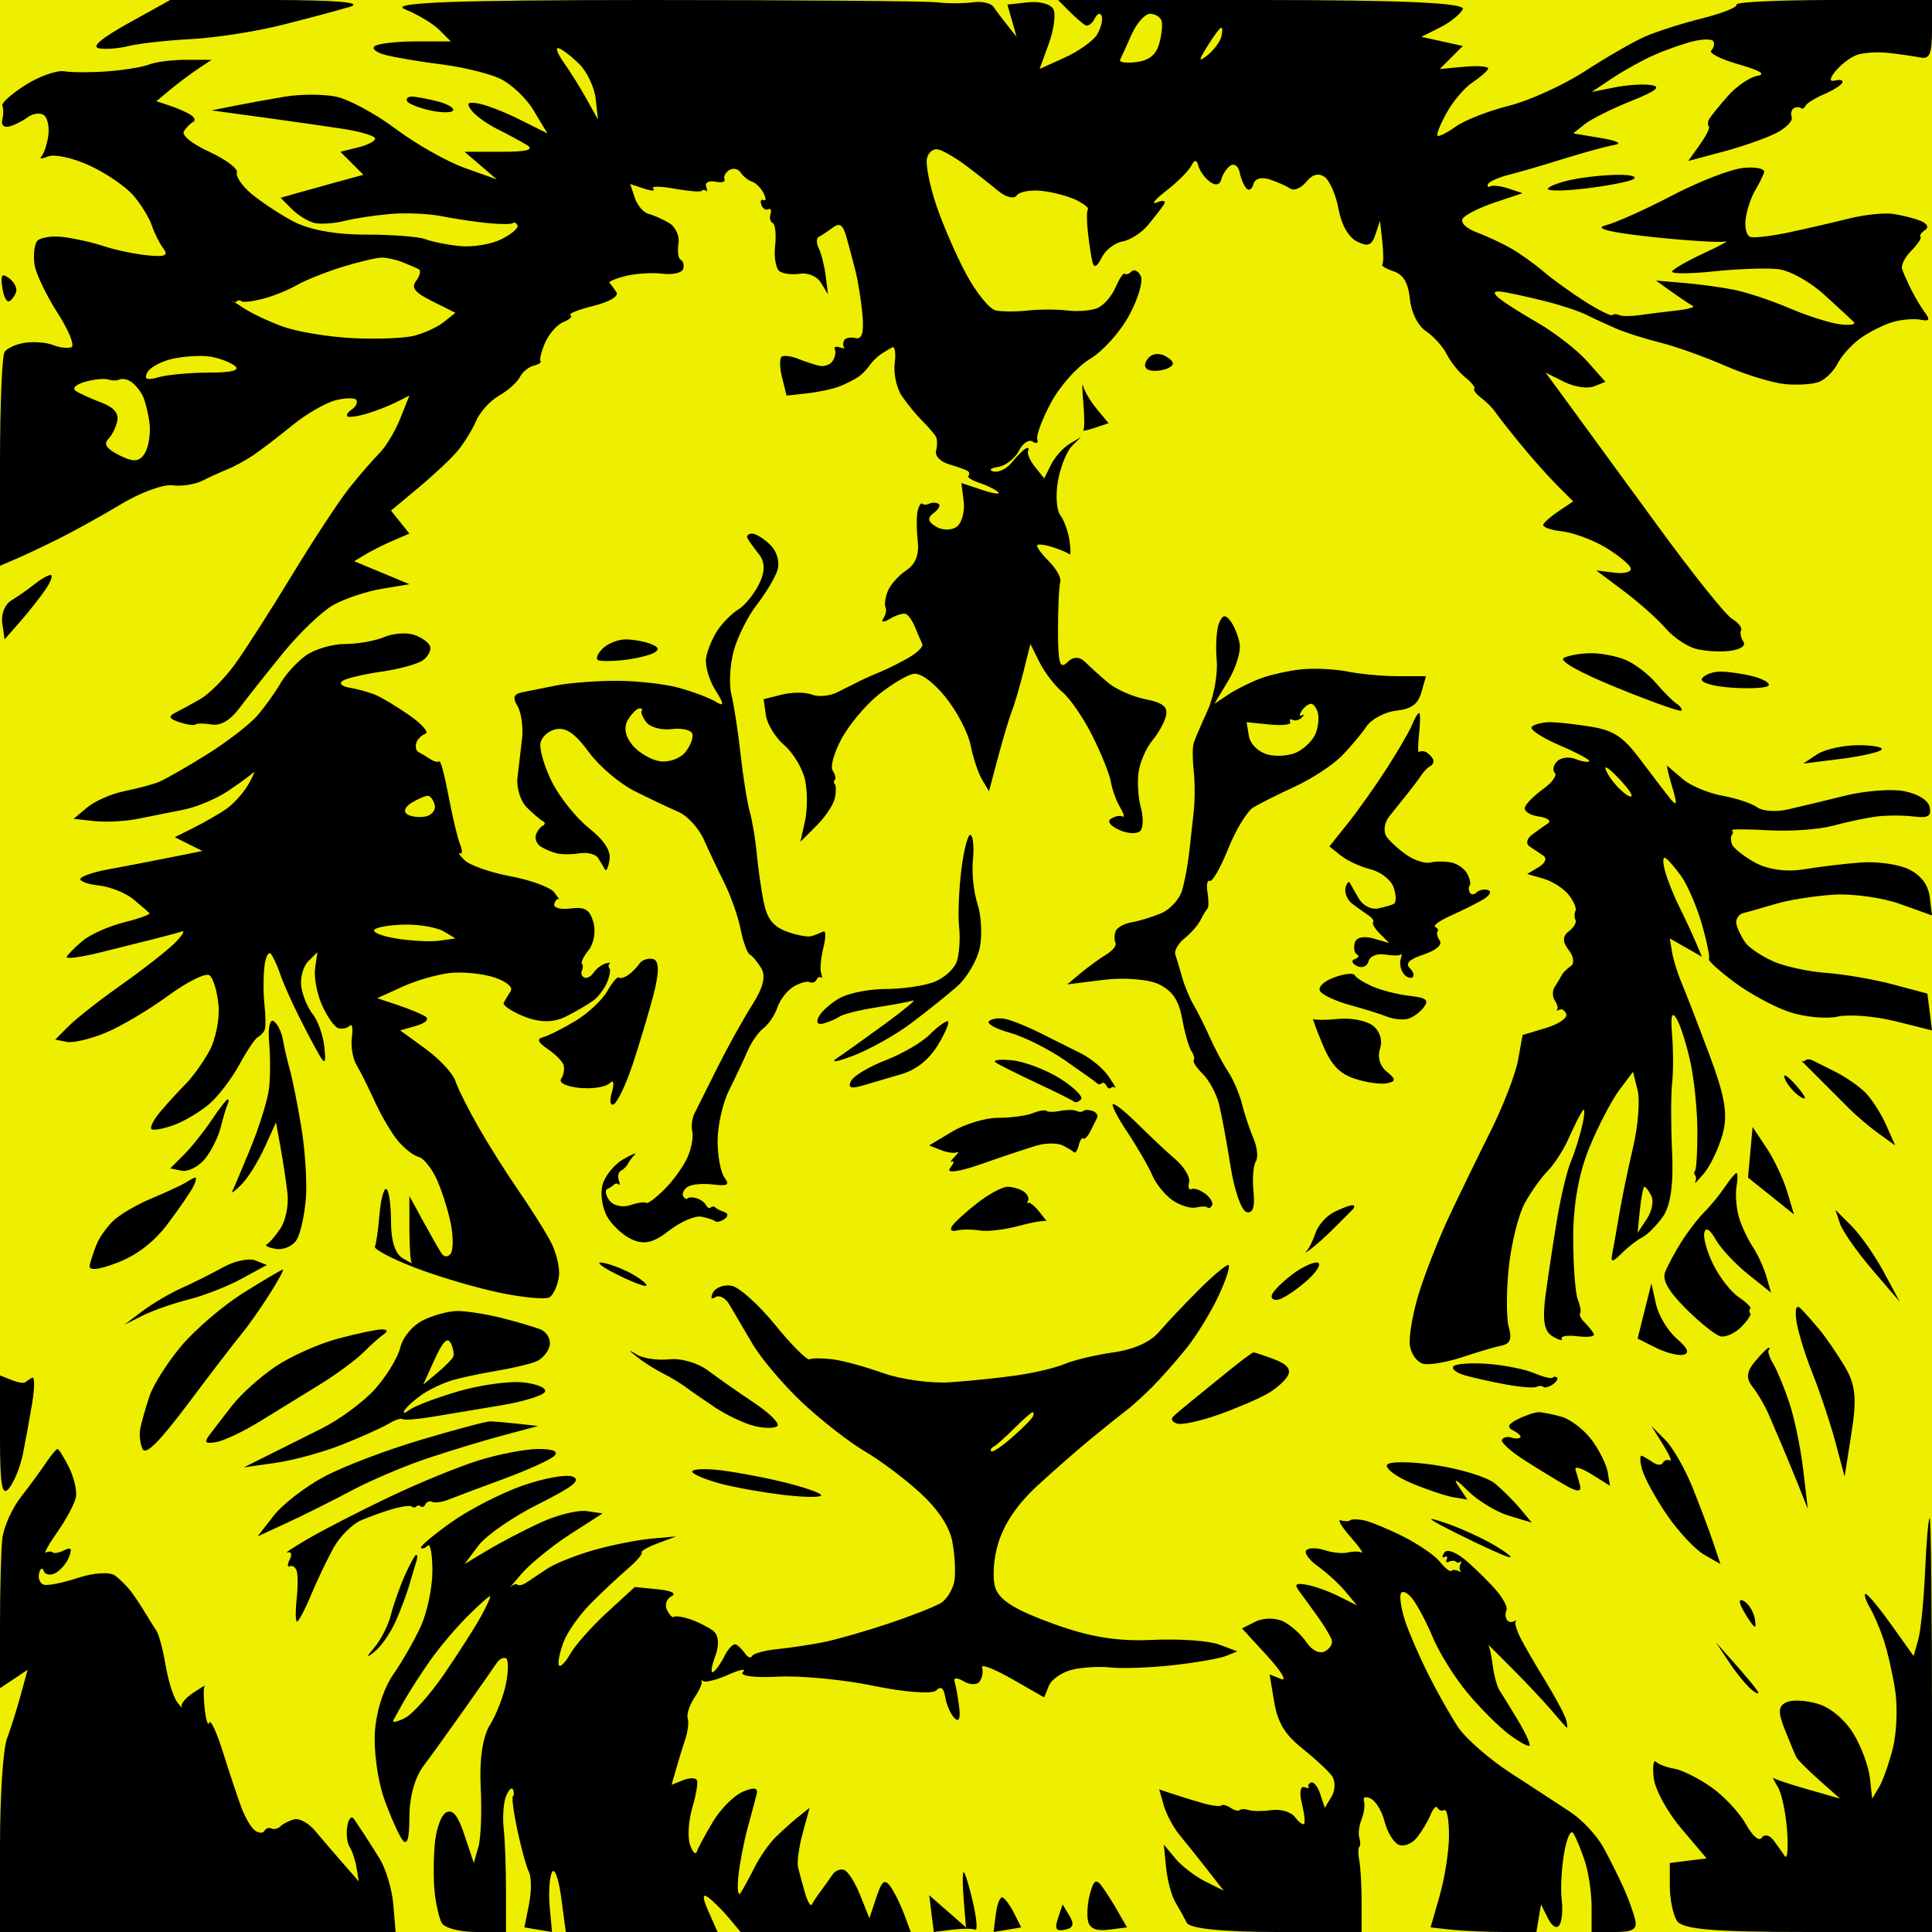 <?xml version="1.0" encoding="UTF-8" standalone="no"?><!-- Generator: Gravit.io --><svg xmlns="http://www.w3.org/2000/svg" xmlns:xlink="http://www.w3.org/1999/xlink" style="isolation:isolate" viewBox="0 0 420 420" width="420pt" height="420pt"><defs><clipPath id="_clipPath_3sIjXwY0Kl7G6abkJd2oQpthXyZmwONn"><rect width="420" height="420"/></clipPath></defs><g clip-path="url(#_clipPath_3sIjXwY0Kl7G6abkJd2oQpthXyZmwONn)"><path d=" M 210 0 L 0 0 L 0 210 L 0 420 L 210 420 L 420 420 L 420 210 L 420 0 L 210 0 Z " fill-rule="evenodd" fill="rgb(241,177,193)"/><path d=" M 210 0 L 0 0 L 0 210 L 0 420 L 210 420 L 420 420 L 420 210 L 420 0 L 210 0 Z " fill-rule="evenodd" fill="rgb(238,238,0)"/><path d=" M 59 0 L 37 0 L 28 5 C 22.01 8.328 19.836 10.167 21.5 10.5 C 22.875 10.775 25.8 10.55 28 10 C 30.2 9.45 36.275 8.775 41.5 8.5 C 46.725 8.225 55.5 6.875 61 5.5 C 66.5 4.125 73.25 2.325 76 1.5 C 79.219 0.534 73.164 0 59 0 Z  M 141 0 C 99.025 0 84.381 0.553 88 2 C 90.75 3.1 94.125 5.125 95.5 6.5 L 98 9 L 90.5 9 C 86.375 9 82.325 9.45 81.5 10 C 80.664 10.557 81.771 11.443 84 12 C 86.2 12.55 91.6 13.45 96 14 C 100.4 14.55 106.025 15.9 108.5 17 C 110.975 18.1 114.35 21.25 116 24 L 119 29 L 113 26 C 109.7 24.35 105.65 22.775 104 22.5 C 101.616 22.103 101.308 22.411 102.5 24 C 103.325 25.1 105.8 26.9 108 28 C 110.2 29.1 113.125 30.675 114.5 31.5 C 116.25 32.55 114.599 33 109 33 L 101 33 L 104.5 36 L 108 39 L 101 36.5 C 97.15 35.125 90.4 31.3 86 28 C 81.6 24.7 75.75 21.55 73 21 C 70.25 20.45 65.3 20.45 62 21 C 58.7 21.55 53.75 22.45 51 23 L 46 24 L 57 25.5 C 63.05 26.325 70.925 27.45 74.5 28 C 78.075 28.55 81.225 29.45 81.5 30 C 81.775 30.55 80.2 31.45 78 32 L 74 33 L 76.5 35.5 L 79 38 L 73.5 39.5 C 70.475 40.325 66.425 41.45 64.5 42 L 61 43 L 63.5 45.5 C 64.875 46.875 67.125 48.225 68.5 48.5 C 69.875 48.775 72.8 48.55 75 48 C 77.2 47.45 81.7 46.775 85 46.5 C 88.3 46.225 93.25 46.45 96 47 C 98.75 47.55 103.25 48.225 106 48.5 C 108.75 48.775 111.225 48.775 111.5 48.5 C 111.775 48.225 112.225 48.45 112.5 49 C 112.775 49.55 111.2 50.9 109 52 C 106.8 53.1 102.75 53.775 100 53.5 C 97.25 53.225 93.875 52.55 92.5 52 C 91.125 51.45 85.275 51 79.5 51 C 72.735 51 67.044 49.933 63.5 48 C 60.475 46.35 56.425 43.65 54.5 42 C 52.575 40.35 51.225 38.325 51.5 37.5 C 51.775 36.675 49.075 34.65 45.5 33 C 41.664 31.229 39.41 29.385 40 28.5 C 40.55 27.675 41.45 26.775 42 26.5 C 42.55 26.225 42.325 25.55 41.5 25 C 40.675 24.45 38.65 23.55 37 23 L 34 22 L 37 19.5 C 38.65 18.125 41.35 16.1 43 15 L 46 13 L 40.5 13 C 37.475 13 33.875 13.45 32.5 14 C 31.125 14.55 27.075 15.225 23.5 15.5 C 19.925 15.775 15.65 15.775 14 15.5 C 12.35 15.225 8.525 16.575 5.5 18.5 C 2.475 20.425 0.225 22.45 0.5 23 C 0.775 23.55 0.775 24.9 0.5 26 C 0.21 27.158 0.842 27.79 2 27.5 C 3.1 27.225 4.9 26.325 6 25.5 C 7.1 24.675 8.675 24.45 9.5 25 C 10.325 25.55 10.775 27.575 10.5 29.5 C 10.225 31.425 9.55 33.45 9 34 C 8.45 34.55 9.125 34.55 10.5 34 C 11.875 33.45 15.925 34.35 19.5 36 C 23.075 37.65 27.35 40.575 29 42.5 C 30.65 44.425 32.45 47.35 33 49 C 33.55 50.65 34.675 52.9 35.5 54 C 36.677 55.569 35.922 55.892 32 55.5 C 29.25 55.225 24.975 54.325 22.5 53.5 C 20.025 52.675 15.975 51.775 13.5 51.5 C 11.025 51.225 8.55 51.675 8 52.5 C 7.45 53.325 7.225 55.575 7.5 57.5 C 7.775 59.425 10.025 64.15 12.5 68 C 14.975 71.85 16.325 75.225 15.5 75.5 C 14.675 75.775 12.875 75.55 11.5 75 C 10.125 74.45 7.425 74.225 5.5 74.5 C 3.575 74.775 1.55 75.675 1 76.5 C 0.45 77.325 0 88.125 0 100.5 L 0 123 L 3.5 121.5 C 5.425 120.675 9.7 118.65 13 117 C 16.3 115.35 22.375 111.975 26.5 109.5 C 30.625 107.025 35.575 105.225 37.5 105.5 C 39.425 105.775 42.35 105.325 44 104.5 C 45.65 103.675 48.125 102.55 49.5 102 C 50.875 101.45 53.35 100.1 55 99 C 56.65 97.9 60.475 94.975 63.5 92.5 C 66.525 90.025 70.8 87.55 73 87 C 75.2 86.45 77.225 86.45 77.5 87 C 77.775 87.55 77.325 88.45 76.5 89 C 75.675 89.55 75.225 90.225 75.5 90.5 C 75.775 90.775 77.575 90.55 79.5 90 C 81.425 89.45 84.35 88.325 86 87.5 L 89 86 L 87 91 C 85.9 93.75 83.875 97.125 82.5 98.5 C 81.125 99.875 78.2 103.25 76 106 C 73.8 108.75 68.175 117.3 63.5 125 C 58.825 132.7 53.2 141.475 51 144.5 C 48.8 147.525 45.425 150.9 43.5 152 C 41.575 153.1 39.1 154.45 38 155 C 36.526 155.737 36.789 156.263 39 157 C 40.65 157.55 42.225 157.775 42.5 157.5 C 42.775 157.225 44.35 157.225 46 157.5 C 47.942 157.824 50.058 156.589 52 154 C 53.65 151.8 57.925 146.4 61.5 142 C 65.075 137.6 70.025 132.875 72.5 131.5 C 74.975 130.125 79.7 128.55 83 128 L 89 127 L 83 124.5 L 77 122 L 79.5 120.5 C 80.875 119.675 83.575 118.325 85.5 117.5 L 89 116 L 87 113.5 L 85 111 L 91 106 C 94.3 103.25 98.125 99.65 99.5 98 C 100.875 96.35 102.675 93.425 103.5 91.5 C 104.325 89.575 106.575 87.1 108.5 86 C 110.425 84.9 112.45 83.1 113 82 C 113.55 80.9 114.9 79.775 116 79.5 C 117.1 79.225 117.775 78.775 117.5 78.5 C 117.225 78.225 117.675 76.425 118.5 74.5 C 119.325 72.575 121.125 70.55 122.5 70 C 123.875 69.45 124.55 68.775 124 68.5 C 123.45 68.225 125.7 67.325 129 66.5 C 132.557 65.611 134.593 64.389 134 63.5 C 133.45 62.675 132.775 61.775 132.5 61.5 C 132.225 61.225 133.8 60.55 136 60 C 138.2 59.45 141.8 59.225 144 59.5 C 146.2 59.775 148.225 59.325 148.5 58.5 C 148.775 57.675 148.55 56.775 148 56.5 C 147.45 56.225 147.225 54.65 147.5 53 C 147.775 51.35 146.875 49.325 145.5 48.5 C 144.125 47.675 142.1 46.775 141 46.5 C 139.9 46.225 138.55 44.65 138 43 L 137 40 L 140 41 C 141.65 41.55 142.55 41.55 142 41 C 141.45 40.45 143.475 40.45 146.5 41 C 149.525 41.55 152.225 41.775 152.5 41.5 C 152.775 41.225 153.225 41.225 153.5 41.5 C 153.775 41.775 153.775 41.325 153.5 40.5 C 153.225 39.675 154.125 39.225 155.5 39.5 C 156.875 39.775 157.775 39.55 157.5 39 C 157.225 38.45 157.675 37.55 158.5 37 C 159.325 36.45 160.45 36.675 161 37.5 C 161.55 38.325 162.675 39.225 163.5 39.5 C 164.325 39.775 165.45 40.9 166 42 C 166.55 43.1 166.55 43.775 166 43.5 C 165.45 43.225 165.225 43.675 165.5 44.5 C 165.775 45.325 166.45 45.775 167 45.5 C 167.55 45.225 167.775 45.675 167.5 46.5 C 167.225 47.325 167.45 48.225 168 48.5 C 168.55 48.775 168.775 51.025 168.5 53.5 C 168.225 55.975 168.675 58.45 169.5 59 C 170.325 59.55 172.35 59.775 174 59.5 C 175.65 59.225 177.675 60.125 178.5 61.5 L 180 64 L 179.5 60 C 179.225 57.8 178.55 55.1 178 54 C 177.45 52.9 177.45 51.775 178 51.5 C 178.55 51.225 179.9 50.325 181 49.5 C 182.536 48.348 183.232 48.813 184 51.5 C 184.55 53.425 185.45 56.8 186 59 C 186.55 61.2 187.225 65.475 187.5 68.5 C 187.843 72.272 187.372 73.843 186 73.5 C 184.9 73.225 183.775 73.45 183.5 74 C 183.225 74.55 183.225 75.225 183.5 75.5 C 183.775 75.775 183.325 75.775 182.5 75.5 C 181.675 75.225 181.225 75.45 181.5 76 C 181.775 76.55 181.55 77.675 181 78.5 C 180.45 79.325 179.1 79.775 178 79.5 C 176.9 79.225 174.875 78.55 173.5 78 C 172.125 77.45 170.55 77.225 170 77.5 C 169.45 77.775 169.45 79.8 170 82 L 171 86 L 175.5 85.5 C 177.975 85.225 181.125 84.55 182.5 84 C 183.875 83.45 185.675 82.55 186.5 82 C 187.325 81.45 188.45 80.325 189 79.5 C 189.55 78.675 190.675 77.55 191.5 77 C 192.325 76.45 193.45 75.775 194 75.5 C 194.55 75.225 194.775 76.8 194.5 79 C 194.225 81.2 194.9 84.35 196 86 C 197.1 87.65 199.125 90.125 200.5 91.5 C 201.875 92.875 203.225 94.45 203.5 95 C 203.775 95.55 203.775 96.9 203.5 98 C 203.21 99.158 204.473 100.421 206.5 101 C 208.425 101.55 210.225 102.225 210.5 102.5 C 210.775 102.775 210.775 103.225 210.5 103.5 C 210.225 103.775 211.35 104.45 213 105 C 214.65 105.55 216.45 106.45 217 107 C 217.55 107.55 215.975 107.325 213.5 106.5 L 209 105 L 209.5 109 C 209.775 111.2 209.1 113.675 208 114.5 C 206.9 115.325 204.875 115.325 203.5 114.5 C 201.669 113.401 201.535 112.599 203 111.5 C 204.1 110.675 204.55 109.775 204 109.5 C 203.45 109.225 202.55 109.225 202 109.5 C 201.45 109.775 200.775 109.775 200.5 109.5 C 200.225 109.225 199.775 109.9 199.5 111 C 199.225 112.1 199.225 115.025 199.5 117.5 C 199.846 120.618 199.079 122.614 197 124 C 195.35 125.1 193.55 127.125 193 128.5 C 192.45 129.875 192.225 131.45 192.5 132 C 192.775 132.55 192.55 133.675 192 134.5 C 191.45 135.325 192.125 135.325 193.5 134.5 C 194.875 133.675 196.45 133.225 197 133.5 C 197.55 133.775 198.45 135.125 199 136.5 C 199.55 137.875 200.225 139.45 200.5 140 C 200.775 140.55 199.425 141.9 197.5 143 C 195.575 144.1 192.875 145.45 191.5 146 C 190.125 146.55 188.1 147.45 187 148 C 185.9 148.55 183.65 149.675 182 150.5 C 180.35 151.325 177.875 151.55 176.5 151 C 175.125 150.45 172.2 150.45 170 151 L 166 152 L 166.5 155.5 C 166.775 157.425 168.575 160.35 170.5 162 C 172.425 163.65 174.45 167.025 175 169.5 C 175.55 171.975 175.55 176.025 175 178.5 L 174 183 L 177.5 179.5 C 179.425 177.575 181.225 174.875 181.5 173.5 C 181.775 172.125 181.775 170.775 181.5 170.5 C 181.225 170.225 181.225 169.775 181.5 169.5 C 181.775 169.225 181.55 168.325 181 167.5 C 180.45 166.675 181.35 163.525 183 160.5 C 184.65 157.475 188.25 153.2 191 151 C 193.75 148.8 197.125 146.775 198.5 146.5 C 200.041 146.192 202.726 148.109 205.5 151.5 C 207.975 154.525 210.45 159.25 211 162 C 211.55 164.75 212.675 168.125 213.5 169.5 L 215 172 L 217 164.5 C 218.1 160.375 219.45 155.875 220 154.5 C 220.55 153.125 221.675 149.3 222.5 146 L 224 140 L 226 144 C 227.1 146.2 229.35 149.125 231 150.5 C 232.65 151.875 235.575 156.15 237.5 160 C 239.425 163.85 241.225 168.35 241.5 170 C 241.775 171.65 242.675 174.125 243.5 175.5 C 244.325 176.875 244.55 177.775 244 177.5 C 243.45 177.225 242.325 177.45 241.5 178 C 240.614 178.591 241.432 179.614 243.5 180.5 C 245.425 181.325 247.45 181.325 248 180.5 C 248.55 179.675 248.55 177.425 248 175.5 C 247.45 173.575 247.225 170.2 247.5 168 C 247.775 165.8 249.125 162.65 250.5 161 C 251.875 159.35 253.225 156.875 253.5 155.5 C 253.874 153.628 252.743 152.749 249 152 C 246.25 151.45 242.65 149.875 241 148.5 C 239.35 147.125 237.1 145.1 236 144 C 234.667 142.667 233.333 142.667 232 144 C 230.412 145.588 230 144.147 230 137 C 230 132.05 230.225 127.325 230.5 126.5 C 230.775 125.675 229.65 123.65 228 122 C 226.35 120.35 225.225 118.775 225.5 118.5 C 225.775 118.225 227.35 118.45 229 119 C 230.65 119.55 232.225 120.225 232.5 120.5 C 232.775 120.775 232.775 119.425 232.5 117.5 C 232.225 115.575 231.325 113.1 230.5 112 C 229.675 110.9 229.45 107.525 230 104.5 C 230.55 101.475 231.9 98.1 233 97 L 235 95 L 232.5 96.5 C 231.125 97.325 229.325 99.35 228.5 101 L 227 104 L 225 101.5 C 223.9 100.125 223.225 98.55 223.5 98 C 223.775 97.45 223.55 97.225 223 97.5 C 222.45 97.775 221.1 99.125 220 100.5 C 218.9 101.875 217.1 102.775 216 102.5 C 214.842 102.21 215.263 101.79 217 101.5 C 218.65 101.225 220.675 99.65 221.5 98 C 222.325 96.35 223.675 95.45 224.5 96 C 225.325 96.55 225.775 96.325 225.5 95.5 C 225.225 94.675 226.575 91.075 228.5 87.5 C 230.463 83.855 234.196 79.682 237 78 C 239.804 76.318 243.537 72.145 245.5 68.5 C 247.425 64.925 248.55 61.1 248 60 C 247.45 58.9 246.55 58.45 246 59 C 245.45 59.55 244.775 59.775 244.5 59.5 C 244.225 59.225 243.325 60.575 242.5 62.5 C 241.675 64.425 239.875 66.45 238.5 67 C 237.125 67.55 234.2 67.775 232 67.5 C 229.8 67.225 225.975 67.225 223.5 67.5 C 221.025 67.775 217.875 67.775 216.5 67.5 C 215.125 67.225 212.2 63.625 210 59.5 C 207.8 55.375 204.875 48.625 203.5 44.5 C 202.125 40.375 201.225 35.875 201.5 34.5 C 201.775 33.125 202.9 32.225 204 32.5 C 205.1 32.775 207.8 34.35 210 36 C 212.2 37.65 215.35 40.125 217 41.5 C 218.65 42.875 220.45 43.325 221 42.5 C 221.55 41.675 224.025 41.225 226.5 41.5 C 228.975 41.775 232.35 42.675 234 43.5 C 235.65 44.325 236.775 45.225 236.5 45.5 C 236.225 45.775 236.225 48.025 236.5 50.5 C 236.775 52.975 237.225 55.9 237.5 57 C 237.835 58.342 238.494 58.012 239.5 56 C 240.325 54.35 242.35 52.775 244 52.5 C 245.65 52.225 248.125 50.65 249.5 49 C 250.875 47.35 252.45 45.325 253 44.5 C 253.567 43.65 252.917 43.433 251.5 44 C 250.125 44.55 251.025 43.425 253.5 41.5 C 255.975 39.575 258.45 37.1 259 36 C 259.667 34.667 260.167 34.667 260.5 36 C 260.775 37.1 261.9 38.675 263 39.5 C 264.235 40.427 265.191 40.235 265.5 39 C 265.775 37.9 266.675 36.55 267.5 36 C 268.325 35.45 269.225 36.125 269.5 37.5 C 269.775 38.875 270.45 40.45 271 41 C 271.55 41.55 272.225 41.1 272.5 40 C 272.793 38.827 274.24 38.413 276 39 C 277.65 39.55 279.675 40.45 280.5 41 C 281.325 41.55 282.9 40.875 284 39.5 C 285.292 37.885 286.708 37.531 288 38.5 C 289.1 39.325 290.45 42.475 291 45.5 C 291.617 48.892 293.15 51.575 295 52.5 C 297.373 53.686 298.209 53.373 299 51 L 300 48 L 300.5 52.5 C 300.775 54.975 300.775 57.225 300.5 57.5 C 300.225 57.775 301.35 58.45 303 59 C 305.084 59.695 306.153 61.527 306.5 65 C 306.794 67.94 308.236 70.824 310 72 C 311.65 73.1 313.675 75.35 314.5 77 C 315.325 78.65 317.125 80.9 318.5 82 C 319.875 83.1 320.775 84.225 320.5 84.5 C 320.225 84.775 320.9 85.675 322 86.5 C 323.1 87.325 324.45 88.675 325 89.5 C 325.55 90.325 328.025 93.475 330.5 96.5 C 332.975 99.525 336.575 103.575 338.5 105.5 L 342 109 L 339 111 C 337.35 112.1 335.775 113.45 335.5 114 C 335.225 114.55 337.025 115.225 339.5 115.5 C 341.975 115.775 346.25 117.35 349 119 C 351.75 120.65 354.225 122.675 354.5 123.5 C 354.775 124.325 353.2 124.775 351 124.5 L 347 124 L 353 128.5 C 356.3 130.975 360.35 134.575 362 136.5 C 363.65 138.425 366.575 140.45 368.5 141 C 370.425 141.55 373.8 141.775 376 141.5 C 378.375 141.203 379.594 140.391 379 139.5 C 378.45 138.675 378.225 137.55 378.5 137 C 378.775 136.45 377.875 135.325 376.5 134.5 C 375.125 133.675 367.925 124.675 360.5 114.5 C 353.075 104.325 344.525 92.625 341.5 88.5 L 336 81 L 340 83 C 342.2 84.1 345.125 84.55 346.5 84 L 349 83 L 345 78.5 C 342.8 76.025 337.85 72.2 334 70 C 330.15 67.8 326.325 65.325 325.5 64.5 C 324.461 63.461 324.923 63.154 327 63.5 C 328.65 63.775 332.7 64.675 336 65.5 C 339.3 66.325 343.35 67.675 345 68.5 C 346.65 69.325 349.575 70.675 351.5 71.5 C 353.425 72.325 357.7 73.675 361 74.5 C 364.3 75.325 370.6 77.575 375 79.5 C 379.4 81.425 385.25 83.225 388 83.5 C 390.75 83.775 394.125 83.55 395.5 83 C 396.875 82.45 398.675 80.65 399.5 79 C 400.325 77.35 402.575 74.875 404.5 73.5 C 406.425 72.125 409.575 70.55 411.5 70 C 413.425 69.45 416.125 69.225 417.5 69.5 C 419.419 69.884 419.652 69.536 418.5 68 C 417.675 66.9 416.325 64.65 415.5 63 C 414.675 61.35 413.775 59.325 413.5 58.5 C 413.225 57.675 414.125 55.875 415.5 54.5 C 416.875 53.125 417.775 51.775 417.5 51.5 C 417.225 51.225 417.675 50.55 418.5 50 C 419.382 49.412 418.97 48.588 417.5 48 C 416.125 47.45 413.425 46.775 411.5 46.5 C 409.575 46.225 405.3 46.675 402 47.5 C 398.7 48.325 392.85 49.675 389 50.5 C 385.15 51.325 381.325 51.775 380.5 51.5 C 379.675 51.225 379.225 49.425 379.5 47.5 C 379.775 45.575 380.675 42.875 381.5 41.5 C 382.325 40.125 383.225 38.325 383.5 37.5 C 383.775 36.675 381.75 36.225 379 36.5 C 376.25 36.775 369.275 39.475 363.5 42.5 C 357.725 45.525 351.2 48.45 349 49 C 346.415 49.646 349.954 50.531 359 51.5 C 366.7 52.325 373.9 52.775 375 52.5 C 376.1 52.225 374.075 53.35 370.5 55 C 366.925 56.65 363.775 58.45 363.5 59 C 363.225 59.55 367.275 59.55 372.5 59 C 377.725 58.45 384.025 58.225 386.5 58.5 C 389.033 58.781 393.404 61.186 396.5 64 C 399.525 66.75 402.45 69.45 403 70 C 403.55 70.55 402.2 70.775 400 70.5 C 397.8 70.225 392.85 68.65 389 67 C 385.15 65.35 379.75 63.55 377 63 C 374.25 62.45 369.3 61.775 366 61.5 L 360 61 L 363.5 63.5 C 365.425 64.875 367.45 66.225 368 66.5 C 368.55 66.775 366.975 67.225 364.5 67.5 C 362.025 67.775 358.425 68.225 356.5 68.5 C 354.575 68.775 352.55 68.775 352 68.5 C 351.45 68.225 350.775 68.225 350.5 68.5 C 350.225 68.775 347.525 67.425 344.5 65.5 C 341.475 63.575 337.425 60.65 335.5 59 C 333.575 57.35 330.425 55.1 328.5 54 C 326.575 52.9 323.2 51.325 321 50.5 C 318.684 49.631 317.421 48.369 318 47.5 C 318.55 46.675 321.7 45.1 325 44 L 331 42 L 328 41 C 326.35 40.45 324.55 40.225 324 40.5 C 323.45 40.775 323.225 40.55 323.5 40 C 323.775 39.45 325.8 38.55 328 38 C 330.2 37.45 335.6 35.875 340 34.5 C 344.4 33.125 349.35 31.775 351 31.5 C 352.764 31.206 351.528 30.588 348 30 L 342 29 L 344.5 27 C 345.875 25.9 350.375 23.65 354.5 22 C 360.029 19.789 361.211 18.869 359 18.5 C 357.35 18.225 353.75 18.45 351 19 L 346 20 L 350.5 17 C 352.975 15.35 357.025 13.1 359.5 12 C 361.975 10.9 365.8 9.55 368 9 C 370.2 8.45 372.225 8.45 372.5 9 C 372.775 9.55 372.55 10.45 372 11 C 371.45 11.55 374.15 12.9 378 14 C 382.699 15.343 384.014 16.164 382 16.5 C 380.35 16.775 377.425 18.8 375.5 21 C 373.575 23.2 371.775 25.45 371.5 26 C 371.225 26.55 371.225 27.225 371.5 27.5 C 371.775 27.775 370.875 29.575 369.5 31.5 L 367 35 L 374.5 33 C 378.625 31.9 383.8 30.1 386 29 C 388.2 27.9 389.775 26.325 389.5 25.5 C 389.225 24.675 389.45 23.775 390 23.5 C 390.55 23.225 391.225 23.225 391.5 23.5 C 391.775 23.775 392.225 23.55 392.5 23 C 392.775 22.45 394.575 21.325 396.5 20.5 C 398.425 19.675 400.225 18.55 400.5 18 C 400.775 17.45 400.1 17.225 399 17.5 C 397.667 17.833 397.667 17.167 399 15.5 C 400.1 14.125 402.125 12.55 403.5 12 C 404.875 11.45 408.025 11.225 410.5 11.5 C 412.975 11.775 416.125 12.225 417.5 12.5 C 419.5 12.9 420 11.7 420 6.5 L 420 0 L 398.5 0 C 386.675 0 377.225 0.45 377.5 1 C 377.775 1.55 374.4 2.9 370 4 C 365.6 5.1 359.975 6.9 357.5 8 C 355.025 9.1 349.175 12.475 344.5 15.5 C 339.825 18.525 332.4 21.9 328 23 C 323.6 24.1 318.425 26.125 316.5 27.5 C 314.575 28.875 312.775 29.775 312.5 29.5 C 312.225 29.225 313.125 26.975 314.5 24.5 C 315.875 22.025 318.35 19.1 320 18 C 321.65 16.9 323.225 15.55 323.5 15 C 323.775 14.45 321.525 14.225 318.5 14.5 L 313 15 L 315.5 12.5 L 318 10 L 313.5 9 L 309 8 L 313 6 C 315.2 4.9 317.45 3.1 318 2 C 318.681 0.638 304.803 0 274.5 0 L 230 0 L 232.5 2.5 C 233.875 3.875 235.45 5.225 236 5.5 C 236.55 5.775 237.45 5.1 238 4 C 238.55 2.9 239.225 2.675 239.5 3.5 C 239.775 4.325 239.325 6.125 238.5 7.5 C 237.675 8.875 234.525 11.125 231.5 12.5 L 226 15 L 228 9.5 C 229.1 6.475 229.55 3.1 229 2 C 228.45 0.9 225.975 0.225 223.5 0.5 L 219 1 L 220 4.5 L 221 8 L 219 5.5 C 217.9 4.125 216.55 2.325 216 1.5 C 215.45 0.675 213.425 0.225 211.5 0.5 C 209.575 0.775 205.975 0.775 203.5 0.5 C 201.025 0.225 172.9 0 141 0 Z  M 250 3 C 251.1 3 252.225 3.675 252.5 4.5 C 252.775 5.325 252.55 7.575 252 9.5 C 251.299 11.953 249.804 13.15 247 13.5 C 244.8 13.775 243.225 13.55 243.5 13 C 243.775 12.45 244.9 9.975 246 7.5 C 247.1 5.025 248.9 3 250 3 Z  M 265.5 6 C 265.775 6 265.775 6.9 265.5 8 C 265.225 9.1 263.875 10.9 262.5 12 C 260.5 13.6 260.5 13.2 262.5 10 C 263.875 7.8 265.225 6 265.5 6 Z  M 121.5 10.5 C 122.325 10.775 124.35 12.35 126 14 C 127.65 15.65 129.225 19.025 129.5 21.5 L 130 26 L 127.5 21.5 C 126.125 19.025 123.875 15.425 122.5 13.5 C 121.125 11.575 120.675 10.225 121.5 10.5 Z  M 89.5 21 C 88.675 21 88.225 21.45 88.5 22 C 88.775 22.55 91.025 23.45 93.5 24 C 95.975 24.55 98.225 24.55 98.5 24 C 98.775 23.45 97.2 22.55 95 22 C 92.8 21.45 90.325 21 89.5 21 Z  M 352 38 C 349.25 38 344.75 38.45 342 39 C 339.25 39.55 336.775 40.45 336.5 41 C 336.225 41.55 339.825 41.55 344.5 41 C 349.175 40.45 353.9 39.55 355 39 C 356.1 38.45 354.75 38 352 38 Z  M 83 56 C 84.1 56 86.125 56.45 87.5 57 C 88.875 57.55 90.45 58.225 91 58.5 C 91.55 58.775 91.325 59.9 90.5 61 C 89.329 62.561 90.097 63.549 94 65.5 L 99 68 L 96.5 70 C 95.125 71.1 92.2 72.45 90 73 C 87.8 73.55 81.725 73.775 76.5 73.5 C 71.275 73.225 64.525 72.1 61.5 71 C 58.475 69.9 54.65 68.1 53 67 C 51.35 65.9 50.225 65.225 50.5 65.5 C 50.775 65.775 51.225 65.775 51.5 65.5 C 51.775 65.225 52.225 65.225 52.5 65.5 C 52.775 65.775 54.8 65.55 57 65 C 59.2 64.45 62.575 63.1 64.5 62 C 66.425 60.9 70.925 59.1 74.5 58 C 78.075 56.9 81.9 56 83 56 Z  M 2 60.5 C 0.4 59.3 0.1 59.7 0.5 62.5 C 0.775 64.425 1.45 65.775 2 65.5 C 2.55 65.225 3.225 64.325 3.5 63.5 C 3.775 62.675 3.1 61.325 2 60.5 Z  M 253.5 77.5 C 252.02 76.612 250.388 76.816 249.5 78 C 248.573 79.235 248.765 80.191 250 80.5 C 251.1 80.775 252.9 80.55 254 80 C 255.431 79.285 255.288 78.573 253.5 77.5 Z  M 45.5 77.5 C 47.425 77.775 49.9 78.675 51 79.5 C 52.315 80.487 50.433 81 45.5 81 C 41.375 81 36.425 81.45 34.5 82 C 31.928 82.735 31.265 82.47 32 81 C 32.55 79.9 35.025 78.55 37.5 78 C 39.975 77.45 43.575 77.225 45.5 77.5 Z  M 23.5 82.5 C 24.325 82.775 25.45 82.775 26 82.5 C 26.55 82.225 27.675 82.45 28.5 83 C 29.325 83.55 30.45 84.9 31 86 C 31.55 87.1 32.225 89.8 32.5 92 C 32.775 94.2 32.325 97.125 31.5 98.5 C 30.35 100.417 29.068 100.534 26 99 C 23.216 97.608 22.456 96.544 23.5 95.5 C 24.325 94.675 25.225 92.875 25.5 91.5 C 25.837 89.815 24.696 88.511 22 87.5 C 19.8 86.675 17.325 85.55 16.5 85 C 15.631 84.421 16.473 83.579 18.5 83 C 20.425 82.45 22.675 82.225 23.5 82.5 Z  M 235.5 84 C 235.225 82.9 235.225 84.475 235.5 87.5 C 235.775 90.525 235.775 93.225 235.5 93.5 C 235.225 93.775 236.35 93.55 238 93 L 241 92 L 238.5 89 C 237.125 87.35 235.775 85.1 235.5 84 Z  M 163.5 116 C 162.675 116 162.225 116.45 162.5 117 C 162.775 117.55 163.9 119.125 165 120.5 C 166.333 122.167 166.333 124.333 165 127 C 163.9 129.2 161.875 131.675 160.5 132.5 C 159.125 133.325 157.1 135.35 156 137 C 154.9 138.65 153.775 141.35 153.5 143 C 153.225 144.65 154.125 147.8 155.5 150 C 157.5 153.2 157.5 153.7 155.5 152.5 C 154.125 151.675 150.525 150.325 147.5 149.5 C 144.475 148.675 138.4 148 134 148 C 129.6 148 123.75 148.45 121 149 C 118.25 149.55 114.875 150.225 113.5 150.5 C 111.673 150.865 111.404 151.673 112.5 153.5 C 113.325 154.875 113.775 158.025 113.5 160.5 C 113.225 162.975 112.775 166.8 112.5 169 C 112.225 171.2 113.125 174.125 114.5 175.5 C 115.875 176.875 117.45 178.225 118 178.5 C 118.55 178.775 118.55 179.225 118 179.5 C 117.45 179.775 116.775 180.675 116.5 181.5 C 116.225 182.325 116.675 183.45 117.5 184 C 118.325 184.55 119.9 185.225 121 185.5 C 122.1 185.775 124.35 185.775 126 185.5 C 127.65 185.225 129.45 185.675 130 186.5 C 130.55 187.325 131.225 188.45 131.5 189 C 131.775 189.55 132.225 188.65 132.5 187 C 132.84 184.958 131.403 182.723 128 180 C 125.25 177.8 121.65 173.3 120 170 C 118.35 166.7 117.225 162.875 117.5 161.5 C 117.775 160.125 119.35 158.775 121 158.5 C 123.14 158.143 125.147 159.577 128 163.5 C 130.2 166.525 134.7 170.35 138 172 C 141.3 173.65 145.575 175.675 147.5 176.5 C 149.425 177.325 151.9 180.025 153 182.5 C 154.1 184.975 156.125 189.25 157.5 192 C 158.875 194.75 160.45 199.25 161 202 C 161.55 204.75 162.45 207.225 163 207.5 C 163.55 207.775 164.675 209.125 165.5 210.5 C 166.53 212.216 165.903 214.724 163.5 218.5 C 161.575 221.525 158.2 227.6 156 232 C 153.8 236.4 151.55 240.9 151 242 C 150.45 243.1 150.225 244.9 150.5 246 C 150.775 247.1 150.325 249.575 149.5 251.5 C 148.675 253.425 146.425 256.575 144.5 258.5 C 142.575 260.425 140.775 261.775 140.5 261.5 C 140.225 261.225 138.65 261.45 137 262 C 135.35 262.55 133.325 262.1 132.5 261 C 131.675 259.9 131.45 258.775 132 258.5 C 132.55 258.225 133.225 257.775 133.5 257.5 C 133.775 257.225 134.225 257.225 134.5 257.5 C 134.775 257.775 134.775 257.325 134.5 256.5 C 134.225 255.675 134.45 254.775 135 254.5 C 135.55 254.225 136.225 253.55 136.5 253 C 136.775 252.45 137.45 251.55 138 251 C 138.55 250.45 137.425 250.9 135.5 252 C 133.575 253.1 131.55 255.575 131 257.5 C 130.45 259.425 130.9 262.575 132 264.5 C 133.1 266.425 135.575 268.675 137.5 269.5 C 140.141 270.632 142.104 270.141 145.5 267.5 C 147.975 265.575 151.125 264.225 152.5 264.5 C 153.875 264.775 155.225 265.225 155.5 265.5 C 155.775 265.775 156.675 265.55 157.5 265 C 158.325 264.45 158.325 263.775 157.5 263.5 C 156.675 263.225 155.775 262.775 155.5 262.5 C 155.225 262.225 154.775 262.225 154.5 262.5 C 154.225 262.775 153.775 262.55 153.5 262 C 153.225 261.45 152.325 260.775 151.5 260.5 C 150.675 260.225 149.775 260.225 149.5 260.5 C 149.225 260.775 148.775 260.55 148.5 260 C 148.225 259.45 148.675 258.55 149.5 258 C 150.325 257.45 152.8 257.225 155 257.5 C 158.189 257.899 158.696 257.594 157.5 256 C 156.675 254.9 156 251.3 156 248 C 156 244.7 157.125 239.75 158.5 237 C 159.875 234.25 161.675 230.425 162.5 228.5 C 163.325 226.575 164.9 224.325 166 223.5 C 167.1 222.675 168.45 220.65 169 219 C 169.55 217.35 171.125 215.325 172.5 214.5 C 173.875 213.675 175.45 213.225 176 213.5 C 176.55 213.775 177.225 213.55 177.5 213 C 177.775 212.45 178.225 212.225 178.5 212.5 C 178.775 212.775 178.775 212.325 178.5 211.5 C 178.225 210.675 178.45 208.2 179 206 C 179.55 203.8 179.55 202.225 179 202.5 C 178.45 202.775 177.325 203.225 176.5 203.5 C 175.675 203.775 173.2 203.325 171 202.5 C 168.031 201.387 166.742 199.711 166 196 C 165.45 193.25 164.775 188.525 164.5 185.5 C 164.225 182.475 163.55 178.425 163 176.5 C 162.45 174.575 161.55 168.95 161 164 C 160.45 159.05 159.55 153.2 159 151 C 158.45 148.8 158.675 144.525 159.5 141.5 C 160.325 138.475 162.575 133.975 164.5 131.5 C 166.425 129.025 168.45 125.65 169 124 C 169.573 122.28 168.933 119.933 167.5 118.5 C 166.125 117.125 164.325 116 163.5 116 Z  M 11 125 C 10.45 125 8.875 125.9 7.5 127 C 6.125 128.1 3.875 129.675 2.5 130.5 C 1.056 131.366 0.211 133.479 0.5 135.5 L 1 139 L 4.5 135 C 6.425 132.8 8.9 129.65 10 128 C 11.1 126.35 11.55 125 11 125 Z  M 267.5 135 C 266.387 133.516 265.742 133.645 265 135.5 C 264.45 136.875 264.225 140.475 264.5 143.5 C 264.775 146.525 263.875 151.475 262.5 154.5 C 261.125 157.525 259.775 160.675 259.5 161.5 C 259.225 162.325 259.225 165.025 259.5 167.5 C 259.775 169.975 259.775 174.025 259.5 176.5 C 259.225 178.975 258.775 183.025 258.5 185.5 C 258.225 187.975 257.55 191.575 257 193.5 C 256.45 195.425 254.425 197.675 252.5 198.5 C 250.575 199.325 247.65 200.225 246 200.5 C 244.35 200.775 242.775 201.675 242.5 202.5 C 242.225 203.325 242.225 204.45 242.5 205 C 242.775 205.55 241.875 206.675 240.5 207.5 C 239.125 208.325 236.65 210.125 235 211.5 L 232 214 L 240 213 C 244.4 212.45 249.8 212.9 252 214 C 254.93 215.465 256.268 217.472 257 221.5 C 257.55 224.525 258.45 227.675 259 228.5 C 259.55 229.325 259.775 230.225 259.5 230.5 C 259.225 230.775 260.125 232.125 261.5 233.5 C 262.875 234.875 264.45 237.8 265 240 C 265.55 242.2 266.675 248.275 267.5 253.5 C 268.339 258.813 269.881 263.22 271 263.5 C 272.369 263.842 272.842 262.423 272.5 259 C 272.225 256.25 272.45 253.325 273 252.5 C 273.55 251.675 273.325 249.425 272.5 247.5 C 271.675 245.575 270.55 242.2 270 240 C 269.45 237.8 268.1 234.65 267 233 C 265.9 231.35 264.1 227.975 263 225.5 C 261.9 223.025 260.325 219.875 259.5 218.5 C 258.675 217.125 257.55 214.425 257 212.5 C 256.45 210.575 255.775 208.325 255.5 207.5 C 255.225 206.675 256.125 205.1 257.5 204 C 258.875 202.9 260.45 201.1 261 200 C 261.55 198.9 262.225 197.775 262.5 197.5 C 262.775 197.225 262.775 195.65 262.5 194 C 262.225 192.35 262.45 191.225 263 191.5 C 263.55 191.775 265.35 188.625 267 184.5 C 268.65 180.375 271.125 176.325 272.5 175.5 C 273.875 174.675 277.925 172.65 281.5 171 C 285.075 169.35 289.575 166.425 291.5 164.5 C 293.425 162.575 295.9 159.65 297 158 C 298.1 156.35 301.025 154.775 303.5 154.5 C 306.824 154.131 308.261 153.086 309 150.5 L 310 147 L 304 147 C 300.7 147 295.75 146.55 293 146 C 290.25 145.45 285.75 145.225 283 145.5 C 280.25 145.775 276.2 146.675 274 147.5 C 271.8 148.325 268.65 149.9 267 151 L 264 153 L 267 148 C 268.65 145.25 269.775 141.65 269.5 140 C 269.225 138.35 268.325 136.1 267.5 135 Z  M 90 138 C 88.35 137.45 85.425 137.675 83.5 138.5 C 81.575 139.325 77.75 140 75 140 C 72.25 140 68.425 141.125 66.5 142.5 C 64.575 143.875 62.1 146.575 61 148.5 C 59.9 150.425 57.65 153.575 56 155.5 C 54.35 157.425 49.4 161.25 45 164 C 40.6 166.75 35.875 169.45 34.5 170 C 33.125 170.55 29.75 171.45 27 172 C 24.25 172.55 20.65 174.125 19 175.5 L 16 178 L 20.5 178.5 C 22.975 178.775 27.25 178.55 30 178 C 32.75 177.45 37.25 176.55 40 176 C 42.75 175.45 47.025 173.65 49.5 172 C 51.975 170.35 54.45 168.55 55 168 C 55.55 167.45 55.1 168.575 54 170.5 C 52.9 172.425 50.65 174.9 49 176 C 47.35 177.1 44.2 178.9 42 180 L 38 182 L 41 183.5 L 44 185 L 36.5 186.5 C 32.375 187.325 26.525 188.45 23.5 189 C 20.475 189.55 17.775 190.45 17.5 191 C 17.225 191.55 19.025 192.225 21.5 192.5 C 23.975 192.775 27.35 194.125 29 195.5 C 30.65 196.875 32.225 198.225 32.5 198.5 C 32.775 198.775 30.3 199.675 27 200.5 C 23.7 201.325 19.65 203.125 18 204.5 C 16.35 205.875 14.775 207.45 14.5 208 C 14.225 208.55 17.6 208.1 22 207 C 26.4 205.9 31.8 204.55 34 204 C 36.2 203.45 38.675 202.775 39.5 202.5 C 40.325 202.225 39.65 203.35 38 205 C 36.35 206.65 31.175 210.7 26.5 214 C 21.825 217.3 16.65 221.35 15 223 L 12 226 L 14.5 226.5 C 15.875 226.775 19.7 225.875 23 224.5 C 26.3 223.125 32.375 219.525 36.5 216.5 C 40.625 213.475 44.675 211.45 45.5 212 C 46.325 212.55 47.225 215.475 47.5 218.5 C 47.775 221.525 46.875 226.025 45.5 228.5 C 44.125 230.975 41.875 234.125 40.5 235.5 C 39.125 236.875 36.65 239.575 35 241.5 C 33.35 243.425 32.45 245.225 33 245.5 C 33.55 245.775 35.8 245.325 38 244.5 C 40.2 243.675 43.575 241.65 45.5 240 C 47.425 238.35 50.35 234.525 52 231.5 C 53.65 228.475 55.45 225.775 56 225.5 C 56.55 225.225 57.225 224.55 57.5 224 C 57.775 223.45 57.775 220.975 57.5 218.5 C 57.225 216.025 57.225 212.2 57.5 210 C 57.775 207.8 58.45 206.675 59 207.5 C 59.55 208.325 60.45 210.35 61 212 C 61.55 213.65 63.35 217.7 65 221 C 66.65 224.3 68.675 228.125 69.5 229.5 C 70.687 231.478 70.896 231.061 70.5 227.5 C 70.225 225.025 69.1 221.875 68 220.5 C 66.9 219.125 65.775 216.425 65.5 214.5 C 65.225 212.575 65.9 210.1 67 209 L 69 207 L 68.5 210.5 C 68.225 212.425 68.9 216.025 70 218.5 C 71.1 220.975 72.675 223.225 73.5 223.5 C 74.325 223.775 75.45 223.55 76 223 C 76.55 222.45 76.775 223.575 76.5 225.5 C 76.225 227.425 76.675 230.125 77.5 231.5 C 78.325 232.875 80.125 236.475 81.5 239.5 C 82.875 242.525 85.125 246.35 86.5 248 C 87.875 249.65 89.9 251.225 91 251.5 C 92.1 251.775 93.9 254.025 95 256.5 C 96.1 258.975 97.45 263.25 98 266 C 98.55 268.75 98.55 271.675 98 272.5 C 97.45 273.325 96.55 273.325 96 272.5 C 95.45 271.675 93.65 268.525 92 265.5 L 89 260 L 89 267 C 89 270.85 89.225 274.225 89.5 274.5 C 89.775 274.775 88.875 274.325 87.5 273.5 C 85.886 272.532 85 269.697 85 265.5 C 85 261.925 84.55 258.775 84 258.5 C 83.45 258.225 82.775 260.7 82.5 264 C 82.225 267.3 81.775 270.45 81.5 271 C 81.225 271.55 85.05 273.575 90 275.5 C 94.95 277.425 103.275 279.9 108.5 281 C 113.725 282.1 118.675 282.55 119.5 282 C 120.325 281.45 121.225 279.425 121.5 277.5 C 121.775 275.575 120.875 271.975 119.5 269.5 C 118.125 267.025 114.975 262.075 112.5 258.5 C 110.025 254.925 106.2 248.85 104 245 C 101.8 241.15 99.55 236.65 99 235 C 98.45 233.35 95.525 230.2 92.5 228 L 87 224 L 90.5 223 C 92.527 222.421 93.369 221.579 92.5 221 C 91.675 220.45 88.975 219.325 86.5 218.5 L 82 217 L 87.5 214.5 C 90.525 213.125 95.25 211.775 98 211.5 C 100.75 211.225 105.025 211.675 107.5 212.5 C 110.147 213.382 111.588 214.618 111 215.5 C 110.45 216.325 109.775 217.45 109.5 218 C 109.225 218.55 111.25 219.9 114 221 C 117.333 222.333 120.333 222.333 123 221 C 125.2 219.9 127.9 218.325 129 217.5 C 130.1 216.675 131.45 214.875 132 213.5 C 132.55 212.125 132.775 210.775 132.5 210.5 C 132.225 210.225 132.225 209.775 132.5 209.5 C 132.775 209.225 132.325 209.225 131.5 209.5 C 130.675 209.775 129.55 210.675 129 211.5 C 128.45 212.325 127.55 212.775 127 212.5 C 126.45 212.225 126.225 211.55 126.5 211 C 126.775 210.45 126.775 209.775 126.5 209.5 C 126.225 209.225 126.9 207.875 128 206.5 C 129.1 205.125 129.55 202.425 129 200.5 C 128.203 197.71 127.189 197.101 124 197.5 C 121.8 197.775 120.225 197.325 120.5 196.5 C 120.775 195.675 121.225 195.225 121.5 195.5 C 121.775 195.775 121.325 195.1 120.5 194 C 119.675 192.9 115.4 191.325 111 190.5 C 106.6 189.675 102.1 188.1 101 187 C 99.9 185.9 99.45 185.225 100 185.5 C 100.55 185.775 100.55 184.875 100 183.5 C 99.45 182.125 98.325 177.4 97.5 173 C 96.675 168.6 95.775 165.225 95.5 165.5 C 95.225 165.775 94.325 165.55 93.5 165 C 92.675 164.45 91.55 163.775 91 163.5 C 90.45 163.225 90.225 162.325 90.5 161.5 C 90.775 160.675 91.675 159.775 92.5 159.5 C 93.325 159.225 91.75 157.425 89 155.5 C 86.25 153.575 82.875 151.55 81.5 151 C 80.125 150.45 77.65 149.775 76 149.5 C 74.263 149.21 73.631 148.579 74.5 148 C 75.325 147.45 79.15 146.55 83 146 C 86.85 145.45 90.9 144.325 92 143.5 C 93.1 142.675 93.775 141.325 93.5 140.5 C 93.225 139.675 91.65 138.55 90 138 Z  M 136 139 C 134.35 139 132.1 139.9 131 141 C 129.9 142.1 129.45 143.225 130 143.5 C 130.55 143.775 133.025 143.775 135.5 143.5 C 137.975 143.225 140.9 142.55 142 142 C 143.445 141.277 143.306 140.723 141.5 140 C 140.125 139.45 137.65 139 136 139 Z  M 346 142 C 343.8 142 341.1 142.45 340 143 C 338.771 143.614 343.205 146.121 351.5 149.5 C 358.925 152.525 365.225 154.775 365.5 154.5 C 365.775 154.225 365.325 153.55 364.5 153 C 363.675 152.45 361.65 150.425 360 148.5 C 358.35 146.575 355.425 144.325 353.5 143.5 C 351.575 142.675 348.2 142 346 142 Z  M 374 146 C 372.35 146 370.55 146.675 370 147.5 C 369.438 148.342 372.288 149.219 376.5 149.5 C 380.625 149.775 384.225 149.55 384.5 149 C 384.775 148.45 383.2 147.55 381 147 C 378.8 146.45 375.65 146 374 146 Z  M 285 153 C 285.55 153 286.225 153.9 286.5 155 C 286.775 156.1 286.55 158.125 286 159.5 C 285.45 160.875 283.65 162.675 282 163.5 C 280.35 164.325 277.425 164.55 275.5 164 C 273.473 163.421 271.79 161.737 271.5 160 L 271 157 L 276 157.5 C 278.75 157.775 280.775 157.55 280.5 157 C 280.225 156.45 280.45 156.225 281 156.5 C 281.55 156.775 282.45 156.55 283 156 C 283.55 155.45 283.55 155.225 283 155.5 C 282.45 155.775 282.45 155.325 283 154.5 C 283.55 153.675 284.45 153 285 153 Z  M 139 154 C 139.55 154 139.775 154.225 139.5 154.5 C 139.225 154.775 139.675 155.9 140.5 157 C 141.325 158.1 143.8 158.775 146 158.5 C 148.2 158.225 150.225 158.675 150.5 159.5 C 150.775 160.325 150.1 162.125 149 163.5 C 147.9 164.875 145.425 165.775 143.5 165.5 C 141.575 165.225 138.875 163.65 137.5 162 C 135.9 160.08 135.54 158.1 136.5 156.5 C 137.325 155.125 138.45 154 139 154 Z  M 308.5 155 C 308.225 155 307.55 156.125 307 157.5 C 306.45 158.875 303.975 163.15 301.5 167 C 299.025 170.85 295.2 176.25 293 179 L 289 184 L 291.5 186 C 292.875 187.1 295.8 188.45 298 189 C 300.229 189.557 302.443 191.328 303 193 C 303.55 194.65 303.55 196.225 303 196.5 C 302.45 196.775 300.875 197.225 299.5 197.5 C 298.125 197.775 296.325 196.875 295.5 195.5 C 294.675 194.125 293.775 192.55 293.5 192 C 293.225 191.45 292.775 191.9 292.5 193 C 292.225 194.1 292.9 195.675 294 196.5 C 295.1 197.325 296.675 198.45 297.5 199 C 298.325 199.55 298.775 200.225 298.5 200.5 C 298.225 200.775 298.9 201.9 300 203 L 302 205 L 298.5 204 C 296.399 203.4 294.8 203.799 294.5 205 C 294.225 206.1 294.45 207.225 295 207.5 C 295.55 207.775 295.325 208.225 294.5 208.5 C 293.675 208.775 293.9 209.45 295 210 C 296.1 210.55 297.225 210.1 297.5 209 C 297.775 207.9 299.35 207.225 301 207.5 C 302.65 207.775 304.225 207.775 304.5 207.5 C 304.775 207.225 304.775 207.675 304.5 208.5 C 304.225 209.325 304.45 210.675 305 211.5 C 305.55 212.325 306.45 212.775 307 212.5 C 307.55 212.225 307.325 211.325 306.5 210.5 C 305.443 209.443 306.328 208.557 309.5 207.5 C 312.147 206.618 313.588 205.382 313 204.5 C 312.45 203.675 312.225 202.775 312.5 202.5 C 312.775 202.225 312.55 201.775 312 201.5 C 311.45 201.225 313.025 200.1 315.5 199 C 317.975 197.9 321.125 196.325 322.5 195.5 C 323.875 194.675 324.325 193.775 323.5 193.5 C 322.675 193.225 321.55 193.45 321 194 C 320.45 194.55 319.775 194.55 319.5 194 C 319.225 193.45 319.225 192.775 319.5 192.5 C 319.775 192.225 319.55 191.1 319 190 C 318.45 188.9 316.875 187.775 315.5 187.5 C 314.125 187.225 312.1 187.225 311 187.5 C 309.9 187.775 307.65 187.1 306 186 C 304.35 184.9 302.325 183.1 301.5 182 C 300.668 180.891 300.891 178.886 302 177.5 C 303.1 176.125 304.9 173.875 306 172.5 C 307.1 171.125 308.45 169.325 309 168.5 C 309.55 167.675 310.45 166.775 311 166.5 C 311.55 166.225 311.775 165.55 311.5 165 C 311.225 164.45 310.55 163.775 310 163.5 C 309.45 163.225 308.775 163.225 308.5 163.5 C 308.225 163.775 308.225 161.975 308.5 159.5 C 308.775 157.025 308.775 155 308.5 155 Z  M 337 157 C 335.35 157 333.55 157.45 333 158 C 332.45 158.55 335.15 160.35 339 162 C 342.85 163.65 345.775 165.225 345.5 165.5 C 345.225 165.775 343.875 165.55 342.5 165 C 341.125 164.45 339.325 164.675 338.5 165.5 C 337.675 166.325 337.45 167.45 338 168 C 338.55 168.55 337.425 170.125 335.5 171.5 C 333.575 172.875 331.775 174.675 331.5 175.5 C 331.225 176.325 332.575 177.225 334.5 177.5 C 336.425 177.775 337.325 178.45 336.5 179 C 335.675 179.55 334.1 180.675 333 181.5 C 331.9 182.325 331.675 183.45 332.5 184 C 333.325 184.55 334.675 185.45 335.5 186 C 336.366 186.578 335.944 187.634 334.5 188.5 L 332 190 L 335.5 191 C 337.425 191.55 339.9 193.125 341 194.5 C 342.1 195.875 342.775 197.45 342.5 198 C 342.225 198.55 342.225 199.45 342.5 200 C 342.775 200.55 342.1 201.675 341 202.5 C 339.667 203.5 339.667 204.833 341 206.5 C 342.1 207.875 342.325 209.45 341.5 210 C 340.675 210.55 339.775 211.45 339.5 212 C 339.225 212.55 338.55 213.675 338 214.5 C 337.45 215.325 337.45 216.675 338 217.5 C 338.55 218.325 338.775 219.225 338.5 219.5 C 338.225 219.775 338.45 219.775 339 219.5 C 339.55 219.225 340.225 219.675 340.5 220.5 C 340.775 221.325 338.75 222.675 336 223.5 L 331 225 L 330 230.5 C 329.45 233.525 326.75 240.5 324 246 C 321.25 251.5 317.2 259.825 315 264.5 C 312.8 269.175 309.875 276.6 308.5 281 C 307.125 285.4 306.225 290.575 306.5 292.5 C 306.775 294.425 308.125 296.225 309.5 296.5 C 310.875 296.775 314.7 296.1 318 295 C 321.3 293.9 325.125 292.775 326.5 292.5 C 328.294 292.141 328.718 291.011 328 288.5 C 327.45 286.575 327.45 280.725 328 275.5 C 328.55 270.275 330.125 263.975 331.5 261.5 C 332.875 259.025 335.125 255.875 336.5 254.5 C 337.875 253.125 339.9 249.975 341 247.5 C 342.1 245.025 343.45 242.325 344 241.5 C 344.55 240.675 344.55 242.025 344 244.5 C 343.45 246.975 342.325 250.575 341.5 252.5 C 340.675 254.425 339.325 260.05 338.5 265 C 337.675 269.95 336.55 277.375 336 281.5 C 335.267 286.994 335.669 289.401 337.5 290.5 C 338.875 291.325 339.775 291.55 339.5 291 C 339.225 290.45 340.8 290.225 343 290.5 C 345.2 290.775 346.775 290.55 346.5 290 C 346.225 289.45 345.325 288.325 344.5 287.5 C 343.675 286.675 343.225 285.775 343.5 285.5 C 343.775 285.225 343.55 283.875 343 282.5 C 342.45 281.125 342 275.05 342 269 C 342 261.881 343.235 255.001 345.5 249.5 C 347.425 244.825 350.35 239.2 352 237 L 355 233 L 356 237 C 356.55 239.2 356.1 244.825 355 249.5 C 353.9 254.175 352.55 260.7 352 264 C 351.45 267.3 350.775 271.125 350.5 272.5 C 350.1 274.5 350.5 274.5 352.5 272.5 C 353.875 271.125 355.9 269.55 357 269 C 358.1 268.45 360.125 266.425 361.5 264.5 C 363.15 262.19 363.83 257.429 363.5 250.5 C 363.225 244.725 363.225 237.975 363.5 235.5 C 363.775 233.025 363.775 228.3 363.5 225 C 363.146 220.757 363.439 219.732 364.5 221.5 C 365.325 222.875 366.675 227.15 367.5 231 C 368.325 234.85 369 241.6 369 246 C 369 250.4 368.775 254.225 368.5 254.5 C 368.225 254.775 368.225 255.225 368.5 255.5 C 368.775 255.775 368.775 256.45 368.5 257 C 368.225 257.55 369.125 256.65 370.5 255 C 371.875 253.35 373.675 249.525 374.5 246.5 C 375.669 242.212 375.008 238.355 371.5 229 C 369.025 222.4 366.325 215.425 365.5 213.5 C 364.675 211.575 363.775 208.65 363.5 207 L 363 204 L 366.5 206 L 370 208 L 368.5 204.5 C 367.675 202.575 366.1 199.2 365 197 C 363.9 194.8 362.55 191.425 362 189.5 C 361.45 187.575 361.45 186.225 362 186.5 C 362.55 186.775 364.125 188.575 365.5 190.5 C 366.875 192.425 368.9 197.15 370 201 C 371.1 204.85 371.775 208.225 371.5 208.5 C 371.225 208.775 373.7 211.025 377 213.5 C 380.3 215.975 385.7 218.9 389 220 C 392.3 221.1 397.025 221.55 399.5 221 C 401.975 220.45 407.6 220.9 412 222 L 420 224 L 419.5 220 L 419 216 L 411.5 214 C 407.375 212.9 400.85 211.775 397 211.5 C 393.15 211.225 387.975 210.1 385.5 209 C 383.025 207.9 380.325 206.1 379.5 205 C 378.675 203.9 377.775 202.1 377.5 201 C 377.225 199.9 377.9 198.775 379 198.5 C 380.1 198.225 383.25 197.325 386 196.5 C 388.75 195.675 394.375 194.775 398.5 194.5 C 402.625 194.225 409.15 195.125 413 196.5 L 420 199 L 419.5 195 C 419.167 192.333 417.667 190.333 415 189 C 412.8 187.9 408.075 187.225 404.5 187.5 C 400.925 187.775 395.3 188.45 392 189 C 388.351 189.608 384.236 189.02 381.5 187.5 C 379.025 186.125 376.775 184.325 376.5 183.5 C 376.225 182.675 376.225 181.775 376.5 181.5 C 376.775 181.225 376.775 180.775 376.5 180.5 C 376.225 180.225 379.825 180.225 384.5 180.5 C 389.175 180.775 395.475 180.325 398.5 179.5 C 401.525 178.675 405.8 177.775 408 177.5 C 410.2 177.225 413.8 177.225 416 177.5 C 419.128 177.891 419.891 177.455 419.5 175.5 C 419.196 173.978 417.045 172.609 414 172 C 411.25 171.45 405.4 171.9 401 173 C 396.6 174.1 390.975 175.45 388.5 176 C 386.025 176.55 383.1 176.325 382 175.5 C 380.9 174.675 377.525 173.55 374.5 173 C 371.475 172.45 367.65 170.875 366 169.5 C 364.35 168.125 362.775 166.775 362.5 166.5 C 362.225 166.225 362.675 168.25 363.5 171 C 364.684 174.947 364.579 175.474 363 173.5 C 361.9 172.125 358.975 168.3 356.5 165 C 352.904 160.205 350.795 158.799 346 158 C 342.7 157.45 338.65 157 337 157 Z  M 404 162 C 400.7 162 396.65 162.9 395 164 L 392 166 L 400 165 C 404.4 164.45 408.45 163.55 409 163 C 409.55 162.45 407.3 162 404 162 Z  M 349.5 167 C 350.325 167.55 352.125 169.35 353.5 171 C 354.875 172.65 355.1 173.55 354 173 C 352.9 172.45 351.1 170.65 350 169 C 348.9 167.35 348.675 166.45 349.5 167 Z  M 93 173 C 93.55 173 94.225 173.9 94.5 175 C 94.775 176.1 93.875 177.225 92.5 177.5 C 91.125 177.775 89.325 177.55 88.5 177 C 87.634 176.422 88.056 175.366 89.5 174.5 C 90.875 173.675 92.45 173 93 173 Z  M 211 181.5 C 210.45 181.225 209.55 184.6 209 189 C 208.45 193.4 208.225 199.025 208.5 201.5 C 208.775 203.975 208.55 207.35 208 209 C 207.45 210.65 205.2 212.675 203 213.5 C 200.8 214.325 196.075 215 192.5 215 C 188.925 215 184.425 215.9 182.5 217 C 180.575 218.1 178.55 219.9 178 221 C 177.353 222.293 177.707 222.823 179 222.5 C 180.1 222.225 181.675 221.55 182.5 221 C 183.325 220.45 186.925 219.55 190.5 219 C 194.075 218.45 197.675 217.775 198.5 217.5 C 199.325 217.225 196.625 219.475 192.5 222.5 C 188.375 225.525 183.65 228.9 182 230 C 180.35 231.1 181.925 230.875 185.5 229.5 C 189.075 228.125 194.7 224.975 198 222.5 C 201.3 220.025 205.8 216.425 208 214.5 C 210.2 212.575 212.45 208.75 213 206 C 213.55 203.25 213.325 198.975 212.5 196.5 C 211.675 194.025 211.225 189.75 211.5 187 C 211.775 184.25 211.55 181.775 211 181.5 Z  M 88.5 201 C 91.525 201 95.125 201.675 96.5 202.5 L 99 204 L 95.5 204.5 C 93.575 204.775 89.3 204.55 86 204 C 82.7 203.45 80.675 202.55 81.5 202 C 82.325 201.45 85.475 201 88.5 201 Z  M 142 208.5 C 140.9 208.225 139.55 208.675 139 209.5 C 138.45 210.325 137.325 211.45 136.5 212 C 135.675 212.55 134.775 212.775 134.5 212.5 C 134.225 212.225 133.1 213.575 132 215.5 C 130.9 217.425 127.75 220.35 125 222 C 122.25 223.65 119.1 225.225 118 225.5 C 116.639 225.84 116.958 226.639 119 228 C 120.65 229.1 122.225 230.675 122.5 231.5 C 122.775 232.325 122.55 233.675 122 234.5 C 121.412 235.382 123.06 236.206 126 236.5 C 128.75 236.775 131.675 236.325 132.5 235.5 C 133.401 234.599 133.6 235.399 133 237.5 C 132.45 239.425 132.675 240.55 133.5 240 C 134.325 239.45 136.125 235.625 137.5 231.5 C 138.875 227.375 140.9 220.625 142 216.5 C 143.333 211.5 143.333 208.833 142 208.5 Z  M 294.5 212 C 294.225 211.45 292.2 211.675 290 212.5 C 287.684 213.369 286.421 214.631 287 215.5 C 287.55 216.325 290.475 217.675 293.5 218.5 C 296.525 219.325 300.125 220.45 301.5 221 C 302.875 221.55 304.9 221.775 306 221.5 C 307.1 221.225 308.675 220.1 309.5 219 C 310.699 217.401 310.097 216.9 306.5 216.5 C 304.025 216.225 300.425 215.325 298.5 214.5 C 296.575 213.675 294.775 212.55 294.5 212 Z  M 59.5 222 C 58.675 221.45 58.225 223.475 58.5 226.5 C 58.775 229.525 58.775 234.025 58.5 236.5 C 58.225 238.975 56.425 244.825 54.5 249.5 C 52.575 254.175 50.775 258.45 50.5 259 C 50.225 259.55 51.125 258.875 52.5 257.5 C 53.875 256.125 56.125 252.525 57.5 249.5 L 60 244 L 61 249.5 C 61.55 252.525 62.225 257.025 62.5 259.5 C 62.775 261.975 62.1 265.35 61 267 C 59.9 268.65 58.55 270.225 58 270.5 C 57.45 270.775 58.35 271.225 60 271.5 C 61.65 271.775 63.675 270.875 64.5 269.5 C 65.325 268.125 66.225 264.075 66.5 260.5 C 66.775 256.925 66.325 249.95 65.5 245 C 64.675 240.05 63.55 234.425 63 232.5 C 62.45 230.575 61.775 227.65 61.5 226 C 61.225 224.35 60.325 222.55 59.5 222 Z  M 218.5 221.5 C 217.125 221.225 215.55 221.45 215 222 C 214.45 222.55 216.475 223.675 219.5 224.5 C 222.525 225.325 227.925 228.025 231.5 230.5 C 235.075 232.975 238.225 235.225 238.5 235.5 C 238.775 235.775 239.225 235.775 239.5 235.5 C 239.775 235.225 240.225 235.45 240.5 236 C 240.775 236.55 241.225 236.775 241.5 236.5 C 241.775 236.225 242.225 236.225 242.5 236.5 C 242.775 236.775 242.1 235.65 241 234 C 239.9 232.35 237.2 230.1 235 229 C 232.8 227.9 228.75 225.875 226 224.5 C 223.25 223.125 219.875 221.775 218.5 221.5 Z  M 285.5 221.5 C 285.225 221.225 286.125 223.7 287.5 227 C 289.362 231.47 291.148 233.383 294.5 234.5 C 296.975 235.325 300.125 235.775 301.5 235.5 C 303.5 235.1 303.5 234.6 301.5 233 C 299.998 231.799 299.399 229.802 300 228 C 300.601 226.198 300.002 224.201 298.5 223 C 297.125 221.9 293.75 221.225 291 221.5 C 288.25 221.775 285.775 221.775 285.5 221.5 Z  M 206 222 C 205.45 222 203.65 223.35 202 225 C 200.35 226.65 196.075 229.125 192.5 230.5 C 188.925 231.875 185.55 233.9 185 235 C 184.265 236.47 184.928 236.735 187.5 236 C 189.425 235.45 193.25 234.325 196 233.5 C 199.315 232.506 202.011 230.315 204 227 C 205.65 224.25 206.55 222 206 222 Z  M 220 230.5 C 217.25 230.225 215.675 230.45 216.5 231 C 217.325 231.55 221.375 233.575 225.5 235.5 C 229.625 237.425 233.225 239.225 233.5 239.5 C 233.775 239.775 234.45 239.55 235 239 C 235.55 238.45 233.525 236.425 230.5 234.5 C 227.475 232.575 222.75 230.775 220 230.5 Z  M 391.5 230.5 C 391.225 230.225 392.8 231.8 395 234 C 397.2 236.2 400.35 239.35 402 241 C 403.65 242.65 406.575 245.125 408.5 246.5 L 412 249 L 410 244.5 C 408.9 242.025 406.875 238.875 405.5 237.5 C 404.125 236.125 401.2 234.1 399 233 C 396.8 231.9 394.55 230.775 394 230.5 C 393.45 230.225 392.775 230.225 392.5 230.5 C 392.225 230.775 391.775 230.775 391.5 230.5 Z  M 390.5 236 C 388.575 233.8 387.45 233.125 388 234.5 C 388.55 235.875 390.125 237.675 391.5 238.5 C 392.944 239.366 392.521 238.31 390.5 236 Z  M 49.5 239 C 49.225 239 47.65 241.025 46 243.5 C 44.35 245.975 41.65 249.35 40 251 L 37 254 L 39.5 254.5 C 40.875 254.775 43.125 253.65 44.5 252 C 45.875 250.35 47.45 247.2 48 245 C 48.55 242.8 49.225 240.55 49.5 240 C 49.775 239.45 49.775 239 49.5 239 Z  M 242 240 C 241.45 240 242.8 242.7 245 246 C 247.2 249.3 249.675 253.575 250.5 255.5 C 251.325 257.425 253.35 259.9 255 261 C 256.65 262.1 258.9 262.775 260 262.5 C 261.1 262.225 262.225 262.225 262.5 262.5 C 262.775 262.775 263.225 262.55 263.5 262 C 263.775 261.45 263.1 260.325 262 259.5 C 260.9 258.675 259.55 258.225 259 258.5 C 258.45 258.775 258.225 258.1 258.5 257 C 258.775 255.9 257.425 253.65 255.5 252 C 253.575 250.35 249.975 246.975 247.5 244.5 C 245.025 242.025 242.55 240 242 240 Z  M 227.5 241.5 C 227.225 241.225 225.875 241.45 224.5 242 C 223.125 242.55 219.75 243 217 243 C 214.25 243 209.75 244.35 207 246 L 202 249 L 204.5 250 C 205.875 250.55 207.45 250.775 208 250.5 C 208.55 250.225 208.325 250.675 207.5 251.5 C 206.675 252.325 206.45 252.775 207 252.5 C 207.55 252.225 207.325 252.9 206.5 254 C 205.631 255.158 208.578 254.737 213.5 253 C 218.175 251.35 223.575 249.55 225.5 249 C 227.425 248.45 229.9 248.45 231 249 C 232.1 249.55 233.225 250.225 233.5 250.5 C 233.775 250.775 234.225 250.1 234.5 249 C 234.775 247.9 235.225 247.225 235.5 247.5 C 235.775 247.775 236.45 247.1 237 246 C 237.55 244.9 238.225 243.55 238.5 243 C 238.775 242.45 238.325 241.775 237.5 241.5 C 236.675 241.225 235.775 241.225 235.5 241.5 C 235.225 241.775 234.55 241.775 234 241.5 C 233.45 241.225 231.875 241.225 230.5 241.5 C 229.125 241.775 227.775 241.775 227.5 241.5 Z  M 384 249.5 L 381 245 L 380.5 250.5 L 380 256 L 385 260 L 390 264 L 388.5 259 C 387.675 256.25 385.65 251.975 384 249.5 Z  M 377.5 255 C 377.225 255 376.1 256.35 375 258 C 373.9 259.65 371.875 262.125 370.5 263.5 C 369.125 264.875 366.875 267.8 365.5 270 C 364.125 272.2 362.55 275.125 362 276.5 C 361.302 278.244 362.663 280.663 366.5 284.5 C 369.525 287.525 372.9 290.225 374 290.5 C 375.1 290.775 377.125 289.875 378.5 288.5 C 379.875 287.125 380.775 285.775 380.5 285.5 C 380.225 285.225 380.225 284.775 380.5 284.5 C 380.775 284.225 379.65 283.1 378 282 C 376.35 280.9 373.875 277.75 372.5 275 C 371.125 272.25 370.225 269.1 370.5 268 C 370.829 266.685 371.685 267.2 373 269.5 C 374.1 271.425 377.25 274.8 380 277 L 385 281 L 384 277.5 C 383.45 275.575 382.1 272.65 381 271 C 379.9 269.35 378.55 266.425 378 264.5 C 377.45 262.575 377.225 259.65 377.5 258 C 377.775 256.35 377.775 255 377.5 255 Z  M 42.5 256 C 42.225 256 41.325 256.45 40.5 257 C 39.675 257.55 36.3 259.125 33 260.5 C 29.7 261.875 25.875 264.125 24.5 265.5 C 23.125 266.875 21.55 269.125 21 270.5 C 20.45 271.875 19.775 273.9 19.5 275 C 19.175 276.3 21.274 276.125 25.5 274.5 C 29.825 272.837 33.506 269.992 36.5 266 C 38.975 262.7 41.45 259.1 42 258 C 42.55 256.9 42.775 256 42.5 256 Z  M 219 258 C 217.9 258 214.975 259.575 212.5 261.5 C 210.025 263.425 207.55 265.675 207 266.5 C 206.421 267.369 206.842 267.79 208 267.5 C 209.1 267.225 211.35 267.225 213 267.5 C 214.65 267.775 218.475 267.325 221.5 266.5 C 224.525 265.675 227.225 265.225 227.5 265.5 C 227.775 265.775 227.1 264.875 226 263.5 C 224.9 262.125 223.775 261.225 223.5 261.5 C 223.225 261.775 223.225 261.55 223.5 261 C 223.775 260.45 223.325 259.55 222.5 259 C 221.675 258.45 220.1 258 219 258 Z  M 357.5 258 C 357.775 258 358.45 258.9 359 260 C 359.55 261.1 359.1 263.35 358 265 L 356 268 L 356.5 263 C 356.775 260.25 357.225 258 357.5 258 Z  M 294 262 C 293.45 262 291.65 262.675 290 263.5 C 288.35 264.325 286.55 266.35 286 268 C 285.45 269.65 284.55 271.45 284 272 C 283.45 272.55 283.9 272.325 285 271.5 C 286.1 270.675 288.35 268.65 290 267 C 291.65 265.35 293.45 263.55 294 263 C 294.55 262.45 294.55 262 294 262 Z  M 402.5 266.5 L 399 263 L 400 266 C 400.55 267.65 403.7 272.15 407 276 L 413 283 L 409.5 276.5 C 407.575 272.925 404.425 268.425 402.5 266.5 Z  M 55.5 274 C 54.125 273.45 50.975 274.125 48.5 275.5 C 46.025 276.875 41.975 278.9 39.5 280 C 37.025 281.1 33.2 283.35 31 285 L 27 288 L 31 286 C 33.2 284.9 37.7 283.325 41 282.5 C 44.3 281.675 49.475 279.65 52.5 278 L 58 275 L 55.5 274 Z  M 131 274.5 C 129.35 274.225 130.7 275.35 134 277 C 137.3 278.65 140.225 279.775 140.5 279.5 C 140.775 279.225 139.425 278.1 137.5 277 C 135.575 275.9 132.65 274.775 131 274.5 Z  M 286.5 274.5 C 285.675 274.225 283.2 275.35 281 277 C 278.8 278.65 276.775 280.675 276.5 281.5 C 276.225 282.325 276.9 282.775 278 282.5 C 279.1 282.225 281.8 280.425 284 278.5 C 286.2 276.575 287.325 274.775 286.5 274.5 Z  M 267 275 C 266.45 275 263.525 277.475 260.5 280.5 C 257.475 283.525 253.65 287.575 252 289.5 C 250.04 291.786 246.573 293.347 242 294 C 238.15 294.55 233.425 295.675 231.5 296.5 C 229.575 297.325 224.85 298.45 221 299 C 217.15 299.55 210.625 300.225 206.5 300.5 C 202.375 300.775 195.85 299.875 192 298.5 C 188.15 297.125 183.2 295.775 181 295.5 C 178.8 295.225 176.55 295.225 176 295.5 C 175.45 295.775 172.075 292.4 168.5 288 C 164.925 283.6 160.65 279.775 159 279.5 C 157.35 279.225 155.55 279.9 155 281 C 154.412 282.176 154.618 282.588 155.5 282 C 156.325 281.45 157.675 282.125 158.5 283.5 C 159.325 284.875 161.575 288.7 163.5 292 C 165.425 295.3 170.375 301.15 174.5 305 C 178.625 308.85 184.7 313.575 188 315.5 C 191.3 317.425 196.7 321.475 200 324.5 C 203.879 328.056 206.353 331.767 207 335 C 207.55 337.75 207.775 341.575 207.5 343.5 C 207.225 345.425 205.875 347.675 204.5 348.5 C 203.125 349.325 197.95 351.35 193 353 C 188.05 354.65 181.75 356.45 179 357 C 176.25 357.55 171.75 358.225 169 358.5 C 166.25 358.775 163.775 359.45 163.5 360 C 163.225 360.55 162.55 360.325 162 359.5 C 161.45 358.675 160.55 357.775 160 357.5 C 159.45 357.225 158.325 358.35 157.5 360 C 156.675 361.65 155.55 363.225 155 363.5 C 154.45 363.775 154.675 362.2 155.5 360 C 156.422 357.54 156.23 355.422 155 354.5 C 153.9 353.675 151.65 352.55 150 352 C 148.35 351.45 146.775 351.225 146.5 351.5 C 146.225 351.775 145.55 351.1 145 350 C 144.45 348.9 144.9 347.55 146 347 C 147.176 346.412 145.94 345.794 143 345.5 L 138 345 L 132 350.5 C 128.7 353.525 125.1 357.575 124 359.5 C 122.9 361.425 121.775 362.55 121.5 362 C 121.225 361.45 121.675 359.2 122.5 357 C 123.325 354.8 126.025 350.975 128.5 348.5 C 130.975 346.025 134.575 342.65 136.5 341 C 138.425 339.35 139.775 337.775 139.5 337.5 C 139.225 337.225 140.8 336.325 143 335.5 L 147 334 L 141.5 334.5 C 138.475 334.775 132.85 335.9 129 337 C 125.15 338.1 120.65 339.9 119 341 C 117.35 342.1 115.325 343.45 114.5 344 C 113.675 344.55 112.775 344.775 112.5 344.5 C 112.225 344.225 111.55 344.45 111 345 C 110.45 345.55 111.575 344.2 113.5 342 C 115.425 339.8 120.15 335.975 124 333.5 L 131 329 L 127.5 328.5 C 125.575 328.225 121.075 329.35 117.5 331 C 113.925 332.65 108.75 335.35 106 337 L 101 340 L 104 336 C 105.65 333.8 111.5 329.75 117 327 C 124.642 323.179 126.41 321.764 124.5 321 C 123.125 320.45 118.175 321.35 113.5 323 C 108.825 324.65 101.85 328.25 98 331 C 94.15 333.75 91.225 336.225 91.5 336.5 C 91.775 336.775 92.45 336.55 93 336 C 93.55 335.45 94 337.925 94 341.5 C 94 345.075 92.875 350.475 91.5 353.5 C 90.125 356.525 87.425 361.25 85.5 364 C 83.412 366.983 81.798 372.026 81.5 376.5 C 81.225 380.625 82.125 387.15 83.5 391 C 84.875 394.85 86.675 398.9 87.5 400 C 88.506 401.341 89 399.693 89 395 C 89 390.734 90.172 386.438 92 384 C 93.65 381.8 97.7 376.175 101 371.5 C 104.3 366.825 107.45 362.325 108 361.5 C 108.55 360.675 109.45 360.225 110 360.5 C 110.55 360.775 110.55 363.25 110 366 C 109.45 368.75 107.875 372.8 106.5 375 C 104.933 377.507 104.187 382.547 104.5 388.5 C 104.775 393.725 104.55 399.575 104 401.5 L 103 405 L 101 399 C 99.553 394.659 98.447 393.276 97 394 C 95.9 394.55 94.775 397.7 94.5 401 C 94.225 404.3 94.225 409.025 94.5 411.5 C 94.775 413.975 95.45 416.9 96 418 C 96.55 419.1 99.925 420 103.5 420 L 110 420 L 110 411 C 110 406.05 109.775 399.975 109.5 397.5 C 109.225 395.025 109.45 391.875 110 390.5 C 110.55 389.125 111.225 388.45 111.5 389 C 111.775 389.55 111.775 390.225 111.5 390.5 C 111.225 390.775 111.675 394.15 112.5 398 C 113.325 401.85 114.45 405.9 115 407 C 115.55 408.1 115.55 411.25 115 414 L 114 419 L 117 419.5 L 120 420 L 119.5 414.5 C 119.225 411.475 119.45 408.1 120 407 C 120.55 405.9 121.45 408.375 122 412.5 L 123 420 L 139.5 420 L 156 420 L 154 415.5 C 152.667 412.5 152.667 411.5 154 412.5 C 155.1 413.325 157.125 415.35 158.5 417 L 161 420 L 179.5 420 L 198 420 L 196.5 416 C 195.675 413.8 194.325 411.1 193.5 410 C 192.301 408.401 191.699 408.903 190.5 412.5 L 189 417 L 187 412 C 185.9 409.25 184.325 406.775 183.5 406.5 C 182.675 406.225 181.55 406.675 181 407.5 C 180.45 408.325 179.325 409.9 178.5 411 C 177.675 412.1 176.775 413.45 176.5 414 C 176.225 414.55 175.55 413.425 175 411.5 C 174.45 409.575 173.775 407.1 173.5 406 C 173.225 404.9 173.675 401.525 174.5 398.5 L 176 393 L 173.5 395 C 172.125 396.1 169.875 398.125 168.5 399.5 C 167.125 400.875 165.1 403.8 164 406 C 162.9 408.2 161.55 410.675 161 411.5 C 160.45 412.325 160.225 410.75 160.5 408 C 160.775 405.25 161.675 400.525 162.5 397.5 C 163.325 394.475 164.225 391.1 164.5 390 C 164.842 388.631 163.896 388.473 161.5 389.5 C 159.575 390.325 156.65 393.25 155 396 C 153.35 398.75 151.775 401.675 151.5 402.5 C 151.225 403.325 150.55 402.65 150 401 C 149.45 399.35 149.675 395.75 150.5 393 C 151.325 390.25 151.775 387.55 151.5 387 C 151.225 386.45 149.875 386.45 148.5 387 L 146 388 L 147 384.5 C 147.55 382.575 148.45 379.65 149 378 C 149.55 376.35 149.775 374.325 149.5 373.5 C 149.225 372.675 149.9 370.65 151 369 C 152.1 367.35 152.775 365.775 152.5 365.5 C 152.225 365.225 152.45 365.225 153 365.5 C 153.55 365.775 156.025 365.1 158.5 364 C 160.975 362.9 162.325 362.675 161.5 363.5 C 160.675 364.325 164.05 364.775 169 364.5 C 173.95 364.225 183.4 365.125 190 366.5 C 196.6 367.875 202.675 368.325 203.5 367.5 C 204.548 366.452 205.151 366.905 205.5 369 C 205.775 370.65 206.675 372.675 207.5 373.5 C 208.474 374.474 208.825 373.598 208.5 371 C 208.225 368.8 207.775 366.325 207.5 365.5 C 207.225 364.675 208.125 364.675 209.5 365.5 C 210.875 366.325 212.45 366.325 213 365.5 C 213.55 364.675 213.775 363.325 213.5 362.5 C 213.225 361.675 216.15 362.8 220 365 L 227 369 L 228 366.5 C 228.55 365.125 230.8 363.55 233 363 C 235.2 362.45 239.025 362.225 241.5 362.5 C 243.975 362.775 250.05 362.55 255 362 C 259.95 361.45 265.125 360.55 266.5 360 L 269 359 L 265 357.5 C 262.8 356.675 256.275 356.225 250.5 356.5 C 242.92 356.861 236.941 355.888 229 353 C 220.912 350.059 217.603 348.074 216.5 345.5 C 215.675 343.575 215.9 339.075 217 335.5 C 218.334 331.164 221.164 327.002 225.5 323 C 229.075 319.7 234.475 314.975 237.5 312.5 C 240.525 310.025 243.9 307.325 245 306.5 C 246.1 305.675 248.575 303.425 250.5 301.5 C 252.425 299.575 255.8 295.75 258 293 C 260.2 290.25 263.35 285.075 265 281.5 C 266.65 277.925 267.55 275 267 275 Z  M 61.5 276 C 61.225 276 57.4 278.25 53 281 C 48.6 283.75 42.525 288.925 39.5 292.5 C 36.475 296.075 33.325 301.025 32.5 303.5 C 31.675 305.975 30.775 309.125 30.5 310.5 C 30.225 311.875 30.45 313.9 31 315 C 31.705 316.41 34.657 313.458 41 305 C 45.95 298.4 51.125 291.65 52.5 290 C 53.875 288.35 56.575 284.525 58.5 281.5 C 60.425 278.475 61.775 276 61.5 276 Z  M 360 283.5 L 359 279 L 357.5 285 L 356 291 L 360 293 C 362.2 294.1 364.9 294.775 366 294.5 C 367.356 294.161 366.874 293.035 364.5 291 C 362.575 289.35 360.55 285.975 360 283.5 Z  M 391.5 284.5 C 390.526 283.526 390.175 284.402 390.5 287 C 390.775 289.2 392.35 294.375 394 298.5 C 395.65 302.625 397.9 309.375 399 313.5 L 401 321 L 402.5 311.5 C 403.69 303.962 403.38 300.967 401 297 C 399.35 294.25 396.875 290.65 395.5 289 C 394.125 287.35 392.325 285.325 391.5 284.5 Z  M 99.5 285 C 97.575 285 94.2 285.9 92 287 C 89.642 288.179 87.59 290.642 87 293 C 86.45 295.2 83.975 299.25 81.5 302 C 79.025 304.75 73.85 308.575 70 310.5 C 66.15 312.425 60.75 315.125 58 316.5 L 53 319 L 60 318 C 63.85 317.45 70.375 315.65 74.5 314 C 78.625 312.35 83.125 310.325 84.5 309.5 C 85.875 308.675 87.225 308.225 87.5 308.5 C 87.775 308.775 90.7 308.55 94 308 C 97.3 307.45 104.05 306.325 109 305.5 C 113.95 304.675 118.225 303.325 118.5 302.5 C 118.775 301.675 116.525 300.775 113.5 300.5 C 110.475 300.225 104.175 301.125 99.5 302.5 C 94.825 303.875 90.1 305.675 89 306.5 C 87.9 307.325 87.45 307.325 88 306.5 C 88.55 305.675 90.35 304.1 92 303 C 93.65 301.9 96.575 300.55 98.5 300 C 100.425 299.45 104.7 298.55 108 298 C 111.3 297.45 115.125 296.55 116.5 296 C 117.875 295.45 119.225 293.875 119.5 292.5 C 119.775 291.125 118.875 289.55 117.5 289 C 116.125 288.45 112.3 287.325 109 286.5 C 105.7 285.675 101.425 285 99.5 285 Z  M 83 289 C 81.9 289 77.625 289.9 73.5 291 C 69.375 292.1 63.3 294.8 60 297 C 56.7 299.2 52.425 303.025 50.5 305.5 C 48.575 307.975 46.325 310.9 45.5 312 C 44.308 313.589 44.616 313.897 47 313.5 C 48.65 313.225 52.925 311.2 56.5 309 C 60.075 306.8 65.925 303.2 69.5 301 C 73.075 298.8 77.35 295.65 79 294 C 80.65 292.35 82.675 290.55 83.5 290 C 84.382 289.412 84.176 289 83 289 Z  M 98 292 C 98.55 293.1 98.775 294.45 98.5 295 C 98.225 295.55 96.65 297.125 95 298.5 L 92 301 L 94.5 295.5 C 96.262 291.624 97.295 290.59 98 292 Z  M 138.5 294.5 C 136.5 293.3 136.5 293.4 138.5 295 C 139.875 296.1 142.35 297.675 144 298.5 C 145.65 299.325 147.9 300.675 149 301.5 C 150.1 302.325 153.025 304.35 155.5 306 C 157.975 307.65 161.8 309.45 164 310 C 166.2 310.55 168.45 310.55 169 310 C 169.55 309.45 167.3 307.2 164 305 C 160.7 302.8 156.2 299.65 154 298 C 151.715 296.286 148.07 295.214 145.5 295.5 C 143.025 295.775 139.875 295.325 138.5 294.5 Z  M 384.5 293 C 384.225 293 382.875 294.35 381.5 296 C 379.669 298.197 379.536 299.669 381 301.5 C 382.1 302.875 383.675 305.575 384.5 307.5 C 385.325 309.425 386.675 312.575 387.5 314.5 C 388.325 316.425 389.9 320.25 391 323 L 393 328 L 392 319.5 C 391.45 314.825 390.1 308.3 389 305 C 387.9 301.7 386.325 297.875 385.5 296.5 C 384.675 295.125 384.225 293.775 384.5 293.5 C 384.775 293.225 384.775 293 384.5 293 Z  M 272.5 294 C 272.225 294 269.525 296.025 266.5 298.5 C 263.475 300.975 259.875 303.9 258.5 305 C 257.125 306.1 255.55 307.45 255 308 C 254.45 308.55 254.9 309.225 256 309.5 C 257.1 309.775 261.15 308.875 265 307.5 C 268.85 306.125 273.575 304.1 275.5 303 C 277.425 301.9 279.45 300.1 280 299 C 280.686 297.627 279.745 296.53 277 295.5 C 274.8 294.675 272.775 294 272.5 294 Z  M 323.5 296.5 C 319.925 296.225 316.55 296.45 316 297 C 315.45 297.55 316.575 298.45 318.5 299 C 320.425 299.55 324.475 300.45 327.5 301 C 330.525 301.55 333.45 301.775 334 301.5 C 334.55 301.225 335.225 301.225 335.5 301.5 C 335.775 301.775 336.675 301.55 337.5 301 C 338.325 300.45 338.775 299.775 338.5 299.5 C 338.225 299.225 337.775 299.225 337.5 299.5 C 337.225 299.775 335.425 299.325 333.5 298.5 C 331.575 297.675 327.075 296.775 323.5 296.5 Z  M 2.5 300 L 0 299 L 0 312.5 C 0 323.046 0.438 325.453 2 323.5 C 3.1 322.125 4.45 318.75 5 316 C 5.55 313.25 6.45 308.3 7 305 C 7.55 301.7 7.55 299.225 7 299.5 C 6.45 299.775 5.775 300.225 5.5 300.5 C 5.225 300.775 3.875 300.55 2.5 300 Z  M 224.5 307 C 224.775 307 224.775 307.45 224.5 308 C 224.225 308.55 222.2 310.575 220 312.5 C 217.8 314.425 215.775 315.775 215.5 315.5 C 215.225 315.225 215.45 314.775 216 314.5 C 216.55 314.225 218.575 312.425 220.5 310.5 C 222.425 308.575 224.225 307 224.5 307 Z  M 334.5 307 C 333.675 307 331.65 307.675 330 308.5 C 327.795 309.602 327.53 310.265 329 311 C 330.1 311.55 330.775 312.225 330.5 312.5 C 330.225 312.775 329.325 312.775 328.5 312.5 C 327.675 312.225 326.775 312.45 326.5 313 C 326.225 313.55 328.475 315.575 331.5 317.5 C 334.525 319.425 338.575 321.9 340.5 323 C 342.833 324.333 343.833 324.333 343.5 323 C 343.225 321.9 342.775 320.325 342.5 319.5 C 342.225 318.675 343.8 319.125 346 320.5 L 350 323 L 349.5 320 C 349.225 318.35 347.65 315.2 346 313 C 344.35 310.8 341.425 308.55 339.5 308 C 337.575 307.45 335.325 307 334.5 307 Z  M 106.5 309 C 105.675 309 98.925 310.8 91.5 313 C 84.075 315.2 74.625 318.8 70.5 321 C 66.375 323.2 61.425 327.025 59.5 329.5 L 56 334 L 62.5 331 C 66.075 329.35 72.375 326.2 76.5 324 C 80.625 321.8 88.05 318.65 93 317 C 97.95 315.35 105.375 313.1 109.5 312 L 117 310 L 112.5 309.5 C 110.025 309.225 107.325 309 106.5 309 Z  M 362 313 L 359 310 L 361.5 314 C 362.875 316.2 363.55 317.775 363 317.5 C 362.45 317.225 361.775 317.45 361.5 318 C 361.225 318.55 360.325 318.55 359.5 318 C 358.675 317.45 357.55 316.775 357 316.5 C 356.45 316.225 356.45 317.575 357 319.5 C 357.55 321.425 360.025 325.925 362.5 329.5 C 364.975 333.075 368.575 336.9 370.5 338 L 374 340 L 372.5 335.5 C 371.675 333.025 369.65 327.625 368 323.5 C 366.35 319.375 363.65 314.65 362 313 Z  M 12.5 315 C 12.225 315 11.1 316.35 10 318 C 8.9 319.65 6.425 323.025 4.5 325.5 C 2.575 327.975 0.775 332.025 0.5 334.5 C 0.225 336.975 0 345.3 0 353 L 0 367 L 3 365 L 6 363 L 4.5 368.5 C 3.675 371.525 2.325 375.8 1.5 378 C 0.675 380.2 0 390.55 0 401 L 0 420 L 43 420 L 86 420 L 85.5 414 C 85.225 410.7 83.875 406.2 82.5 404 C 81.125 401.8 79.55 399.325 79 398.5 C 78.45 397.675 77.55 396.325 77 395.5 C 76.421 394.631 75.79 395.263 75.5 397 C 75.225 398.65 75.45 400.675 76 401.5 C 76.55 402.325 77.225 404.35 77.5 406 L 78 409 L 74.5 405 C 72.575 402.8 69.875 399.65 68.5 398 C 67.125 396.35 65.1 395.225 64 395.5 C 62.9 395.775 61.55 396.45 61 397 C 60.45 397.55 59.55 397.775 59 397.5 C 58.45 397.225 57.775 397.45 57.5 398 C 57.225 398.55 56.325 398.55 55.5 398 C 54.675 397.45 53.325 395.2 52.5 393 C 51.675 390.8 49.875 385.4 48.5 381 C 47.125 376.6 45.775 373.675 45.5 374.5 C 45.225 375.325 44.775 373.975 44.5 371.5 C 44.225 369.025 44.225 366.775 44.5 366.5 C 44.775 366.225 43.65 366.9 42 368 C 40.35 369.1 39.225 370.45 39.5 371 C 39.775 371.55 39.325 371.1 38.5 370 C 37.675 368.9 36.55 365.3 36 362 C 35.45 358.7 34.55 355.325 34 354.5 C 33.45 353.675 32.325 351.875 31.5 350.5 C 30.675 349.125 29.325 347.1 28.5 346 C 27.675 344.9 26.1 343.325 25 342.5 C 23.9 341.675 20.3 341.9 17 343 C 13.7 344.1 10.325 344.775 9.5 344.5 C 8.675 344.225 8.225 343.1 8.5 342 C 8.775 340.9 9.225 340.675 9.5 341.5 C 9.775 342.325 10.9 342.55 12 342 C 13.1 341.45 14.45 339.875 15 338.5 C 15.732 336.669 15.465 336.268 14 337 C 12.9 337.55 11.775 337.775 11.5 337.5 C 11.225 337.225 10.55 337.225 10 337.5 C 9.45 337.775 10.575 335.75 12.5 333 C 14.425 330.25 16.225 326.875 16.5 325.5 C 16.775 324.125 16.1 321.2 15 319 C 13.9 316.8 12.775 315 12.5 315 Z  M 117 315 C 114.25 315 108.4 316.125 104 317.5 C 99.6 318.875 90.825 322.475 84.5 325.5 C 78.175 328.525 70.3 332.575 67 334.5 C 63.7 336.425 61.675 337.775 62.5 337.5 C 63.325 337.225 63.55 337.9 63 339 C 62.45 340.1 62.45 340.775 63 340.5 C 63.55 340.225 64.225 340.675 64.5 341.5 C 64.775 342.325 64.775 345.025 64.5 347.5 C 64.225 349.975 64.225 352.225 64.5 352.5 C 64.775 352.775 66.125 350.3 67.5 347 C 68.875 343.7 71.125 338.975 72.5 336.5 C 73.875 334.025 76.575 331.325 78.5 330.5 C 80.425 329.675 83.575 328.55 85.5 328 C 87.425 327.45 89.225 327.225 89.5 327.5 C 89.775 327.775 90.225 327.775 90.5 327.5 C 90.775 327.225 91.225 327.225 91.5 327.5 C 91.775 327.775 92.225 327.55 92.5 327 C 92.775 326.45 93.45 326.225 94 326.5 C 94.55 326.775 96.125 326.55 97.5 326 C 98.875 325.45 104.275 323.425 109.5 321.5 C 114.725 319.575 119.675 317.325 120.5 316.5 C 121.485 315.515 120.282 315 117 315 Z  M 312 318.5 C 306.5 317.675 301.775 317.675 301.5 318.5 C 301.225 319.325 303.7 321.125 307 322.5 C 310.3 323.875 314.35 325.225 316 325.5 L 319 326 L 317 323 C 315.824 321.236 316.648 321.648 319 324 C 321.2 326.2 325.25 328.675 328 329.5 L 333 331 L 330.5 328 C 329.125 326.35 326.65 323.875 325 322.5 C 323.35 321.125 317.5 319.325 312 318.5 Z  M 155.5 319.5 C 152.475 319.225 150.225 319.45 150.5 320 C 150.775 320.55 153.475 321.675 156.5 322.5 C 159.525 323.325 165.825 324.45 170.5 325 C 175.175 325.55 178.775 325.55 178.5 325 C 178.225 324.45 174.175 323.1 169.5 322 C 164.825 320.9 158.525 319.775 155.5 319.5 Z  M 314 331 C 309.471 329.49 310.207 330.103 317 333.5 C 321.95 335.975 326.9 338.225 328 338.5 C 329.1 338.775 327.75 337.65 325 336 C 322.25 334.35 317.3 332.1 314 331 Z  M 291.5 330.5 C 290.675 330.225 291.575 331.8 293.5 334 C 295.425 336.2 296.55 337.775 296 337.5 C 295.45 337.225 294.1 337.225 293 337.5 C 291.9 337.775 289.65 337.55 288 337 C 286.35 336.45 284.55 336.45 284 337 C 283.45 337.55 284.575 339.125 286.5 340.5 C 288.425 341.875 291.125 344.35 292.5 346 L 295 349 L 291 347 C 288.8 345.9 285.65 344.775 284 344.5 C 281.616 344.103 281.308 344.411 282.5 346 C 283.325 347.1 285.125 349.575 286.5 351.5 C 287.875 353.425 289.225 355.675 289.5 356.5 C 289.775 357.325 289.1 358.45 288 359 C 286.824 359.588 285.176 358.764 284 357 C 282.9 355.35 280.65 353.325 279 352.5 C 277.35 351.675 274.65 351.675 273 352.5 L 270 354 L 275.5 360 C 278.525 363.3 279.875 365.55 278.5 365 L 276 364 L 277 370 C 277.735 374.412 279.324 377.059 283 380 C 285.75 382.2 288.675 384.9 289.5 386 C 290.325 387.1 290.325 389.125 289.5 390.5 L 288 393 L 287 390 C 286.45 388.35 285.55 387.225 285 387.5 C 284.45 387.775 284.225 388.225 284.5 388.5 C 284.775 388.775 284.325 388.775 283.5 388.5 C 282.675 388.225 282.45 389.8 283 392 C 283.55 394.2 283.775 396.225 283.5 396.5 C 283.225 396.775 282.325 396.1 281.5 395 C 280.675 393.9 278.425 393.225 276.5 393.5 C 274.575 393.775 272.325 393.775 271.5 393.5 C 270.675 393.225 269.775 393.225 269.5 393.5 C 269.225 393.775 268.325 393.55 267.5 393 C 266.675 392.45 265.775 392.225 265.5 392.5 C 265.225 392.775 263.425 392.55 261.5 392 C 259.575 391.45 256.65 390.55 255 390 L 252 389 L 253 392.5 C 253.55 394.425 255.125 397.35 256.5 399 C 257.875 400.65 260.575 404.025 262.5 406.5 L 266 411 L 262 409 C 259.8 407.9 256.875 405.65 255.5 404 L 253 401 L 253.5 406 C 253.775 408.75 254.675 412.125 255.5 413.5 C 256.325 414.875 257.45 416.9 258 418 C 258.627 419.254 265.902 420 277.5 420 L 296 420 L 296 413.5 C 296 409.925 295.775 405.875 295.5 404.5 C 295.225 403.125 295.225 401.775 295.5 401.5 C 295.775 401.225 295.775 400.325 295.5 399.5 C 295.225 398.675 295.45 396.875 296 395.5 C 296.55 394.125 296.775 392.325 296.5 391.5 C 296.225 390.675 296.9 390.45 298 391 C 299.1 391.55 300.45 393.8 301 396 C 301.55 398.2 302.9 400.45 304 401 C 305.1 401.55 306.9 400.875 308 399.5 C 309.1 398.125 310.45 395.875 311 394.5 C 311.55 393.125 312.225 392.45 312.5 393 C 312.775 393.55 313.45 393.775 314 393.5 C 314.55 393.225 315 395.7 315 399 C 315 402.3 314.1 408.15 313 412 L 311 419 L 315.5 419.5 C 317.975 419.775 323.15 420 327 420 L 334 420 L 334.5 417 L 335 414 L 336.5 417 C 337.389 418.779 338.407 419.389 339 418.5 C 339.55 417.675 339.775 415.2 339.5 413 C 339.225 410.8 339.45 406.3 340 403 C 340.55 399.7 341.45 397.675 342 398.5 C 342.55 399.325 343.675 402.025 344.5 404.5 C 345.325 406.975 346 411.475 346 414.5 L 346 420 L 351 420 C 354.921 420 355.892 419.461 355.5 417.5 C 355.225 416.125 354.1 412.975 353 410.5 C 351.9 408.025 349.875 403.975 348.5 401.5 C 347.125 399.025 343.975 395.65 341.5 394 C 339.025 392.35 333.175 388.525 328.5 385.5 C 323.825 382.475 318.65 377.975 317 375.5 C 315.35 373.025 312.425 367.85 310.5 364 C 308.575 360.15 306.325 354.975 305.5 352.5 C 304.675 350.025 304.225 347.325 304.5 346.5 C 304.775 345.675 305.9 346.125 307 347.5 C 308.1 348.875 310.125 352.7 311.5 356 C 312.875 359.3 316.25 364.7 319 368 C 321.75 371.3 325.8 375.35 328 377 C 330.2 378.65 332.225 379.775 332.5 379.5 C 332.775 379.225 331.65 376.75 330 374 C 328.35 371.25 326.55 368.325 326 367.5 C 325.45 366.675 324.775 364.2 324.5 362 C 324.225 359.8 323.775 357.775 323.5 357.5 C 323.225 357.225 325.475 359.475 328.5 362.5 C 331.525 365.525 335.35 369.575 337 371.5 C 338.65 373.425 340.225 375.225 340.5 375.5 C 340.775 375.775 340.775 375.1 340.5 374 C 340.225 372.9 338.2 369.075 336 365.5 C 333.8 361.925 331.325 357.65 330.5 356 C 329.675 354.35 329.225 352.775 329.5 352.5 C 329.775 352.225 329.55 352.225 329 352.5 C 328.45 352.775 327.775 352.55 327.5 352 C 327.225 351.45 327.225 350.55 327.5 350 C 327.775 349.45 326.875 347.65 325.5 346 C 324.125 344.35 321.2 341.425 319 339.5 C 316.69 337.479 314.578 336.634 314 337.5 C 313.45 338.325 313.45 338.775 314 338.5 C 314.55 338.225 314.775 338.45 314.5 339 C 314.225 339.55 314.45 339.775 315 339.5 C 315.55 339.225 316.225 339.225 316.5 339.5 C 316.775 339.775 317.225 339.775 317.5 339.5 C 317.775 339.225 317.775 339.45 317.5 340 C 317.225 340.55 317.225 341.225 317.5 341.5 C 317.775 341.775 317.55 341.775 317 341.5 C 316.45 341.225 315.775 341.225 315.5 341.5 C 315.225 341.775 314.1 340.875 313 339.5 C 311.9 338.125 308.3 335.65 305 334 C 301.7 332.35 297.875 330.775 296.5 330.5 C 295.125 330.225 293.775 330.225 293.5 330.5 C 293.225 330.775 292.325 330.775 291.5 330.5 Z  M 419.5 330 C 419.225 330 418.775 335.175 418.5 341.5 C 418.225 347.825 417.55 354.575 417 356.5 L 416 360 L 411 353 C 408.25 349.15 405.775 346.225 405.5 346.5 C 405.225 346.775 405.675 348.125 406.5 349.5 C 407.325 350.875 408.675 354.025 409.5 356.5 C 410.325 358.975 411.45 363.925 412 367.5 C 412.55 371.075 412.325 376.7 411.5 380 C 410.675 383.3 409.325 387.125 408.5 388.5 L 407 391 L 406.5 386.5 C 406.225 384.025 404.65 379.75 403 377 C 401.205 374.009 398.192 371.397 395.5 370.5 C 393.025 369.675 389.875 369.45 388.5 370 C 386.551 370.78 386.441 372.102 388 376 C 389.1 378.75 390.225 381.45 390.5 382 C 390.775 382.55 393.025 384.8 395.5 387 L 400 391 L 393 389 C 389.15 387.9 385.775 386.775 385.5 386.5 C 385.225 386.225 385.675 387.125 386.5 388.5 C 387.325 389.875 388.225 394.15 388.5 398 C 388.775 401.85 388.55 404.325 388 403.5 C 387.45 402.675 386.325 401.1 385.5 400 C 384.675 398.9 383.55 398.675 383 399.5 C 382.412 400.382 380.971 399.147 379.5 396.5 C 378.125 394.025 374.75 390.425 372 388.5 C 369.25 386.575 365.65 384.775 364 384.5 C 362.35 384.225 360.55 383.55 360 383 C 359.45 382.45 359.225 384.025 359.5 386.5 C 359.778 389.003 362.44 393.884 365.5 397.5 L 371 404 L 367 404.5 L 363 405 L 363 410 C 363 412.75 363.675 416.125 364.5 417.5 C 365.652 419.421 372.258 420 393 420 L 420 420 L 420 375 C 420 350.25 419.775 330 419.5 330 Z  M 90.5 338 C 90.225 338 89.1 340.025 88 342.5 C 86.9 344.975 85.55 348.8 85 351 C 84.45 353.2 82.875 356.35 81.5 358 C 79.5 360.4 79.5 360.6 81.5 359 C 82.875 357.9 84.9 354.975 86 352.5 C 87.1 350.025 88.45 346.425 89 344.5 C 89.55 342.575 90.225 340.325 90.5 339.5 C 90.775 338.675 90.775 338 90.5 338 Z  M 106.5 347 C 106.775 347 105.875 349.025 104.5 351.5 C 103.125 353.975 99.525 359.6 96.5 364 C 93.475 368.4 89.65 372.675 88 373.5 C 86.35 374.325 85.225 374.55 85.5 374 C 85.775 373.45 86.9 371.425 88 369.5 C 89.1 367.575 91.575 363.75 93.5 361 C 95.425 358.25 99.025 353.975 101.5 351.5 C 103.975 349.025 106.225 347 106.5 347 Z  M 379 348 C 377.808 347.404 378.01 348.616 379.5 351 C 381.478 354.165 381.896 354.374 381.5 352 C 381.225 350.35 380.1 348.55 379 348 Z  M 377 361.5 L 373 357 L 376 361.5 C 377.65 363.975 379.9 366.675 381 367.5 C 382.1 368.325 382.55 368.325 382 367.5 C 381.45 366.675 379.2 363.975 377 361.5 Z  M 209.5 407 C 209.225 407 209.225 409.7 209.5 413 L 210 419 L 206 415.5 L 202 412 L 202.5 416 L 203 420 L 207 419.5 C 209.2 419.225 211.45 419.225 212 419.5 C 212.55 419.775 212.325 417.075 211.5 413.5 C 210.675 409.925 209.775 407 209.5 407 Z  M 239.5 410 C 238.304 408.406 237.797 408.71 237 411.5 C 236.45 413.425 236.225 416.125 236.5 417.5 C 236.846 419.232 238.229 419.846 241 419.5 L 245 419 L 243 415.5 C 241.9 413.575 240.325 411.1 239.5 410 Z  M 218 412.5 C 217.45 412.225 216.775 413.8 216.5 416 L 216 420 L 219 419.5 L 222 419 L 220.5 416 C 219.675 414.35 218.55 412.775 218 412.5 Z  M 232.5 416.5 L 231 414 L 230 417 C 229.222 419.334 229.555 419.889 231.5 419.5 C 233.327 419.135 233.596 418.327 232.5 416.5 Z " fill-rule="evenodd" fill="rgb(0,0,0)"/></g></svg>

